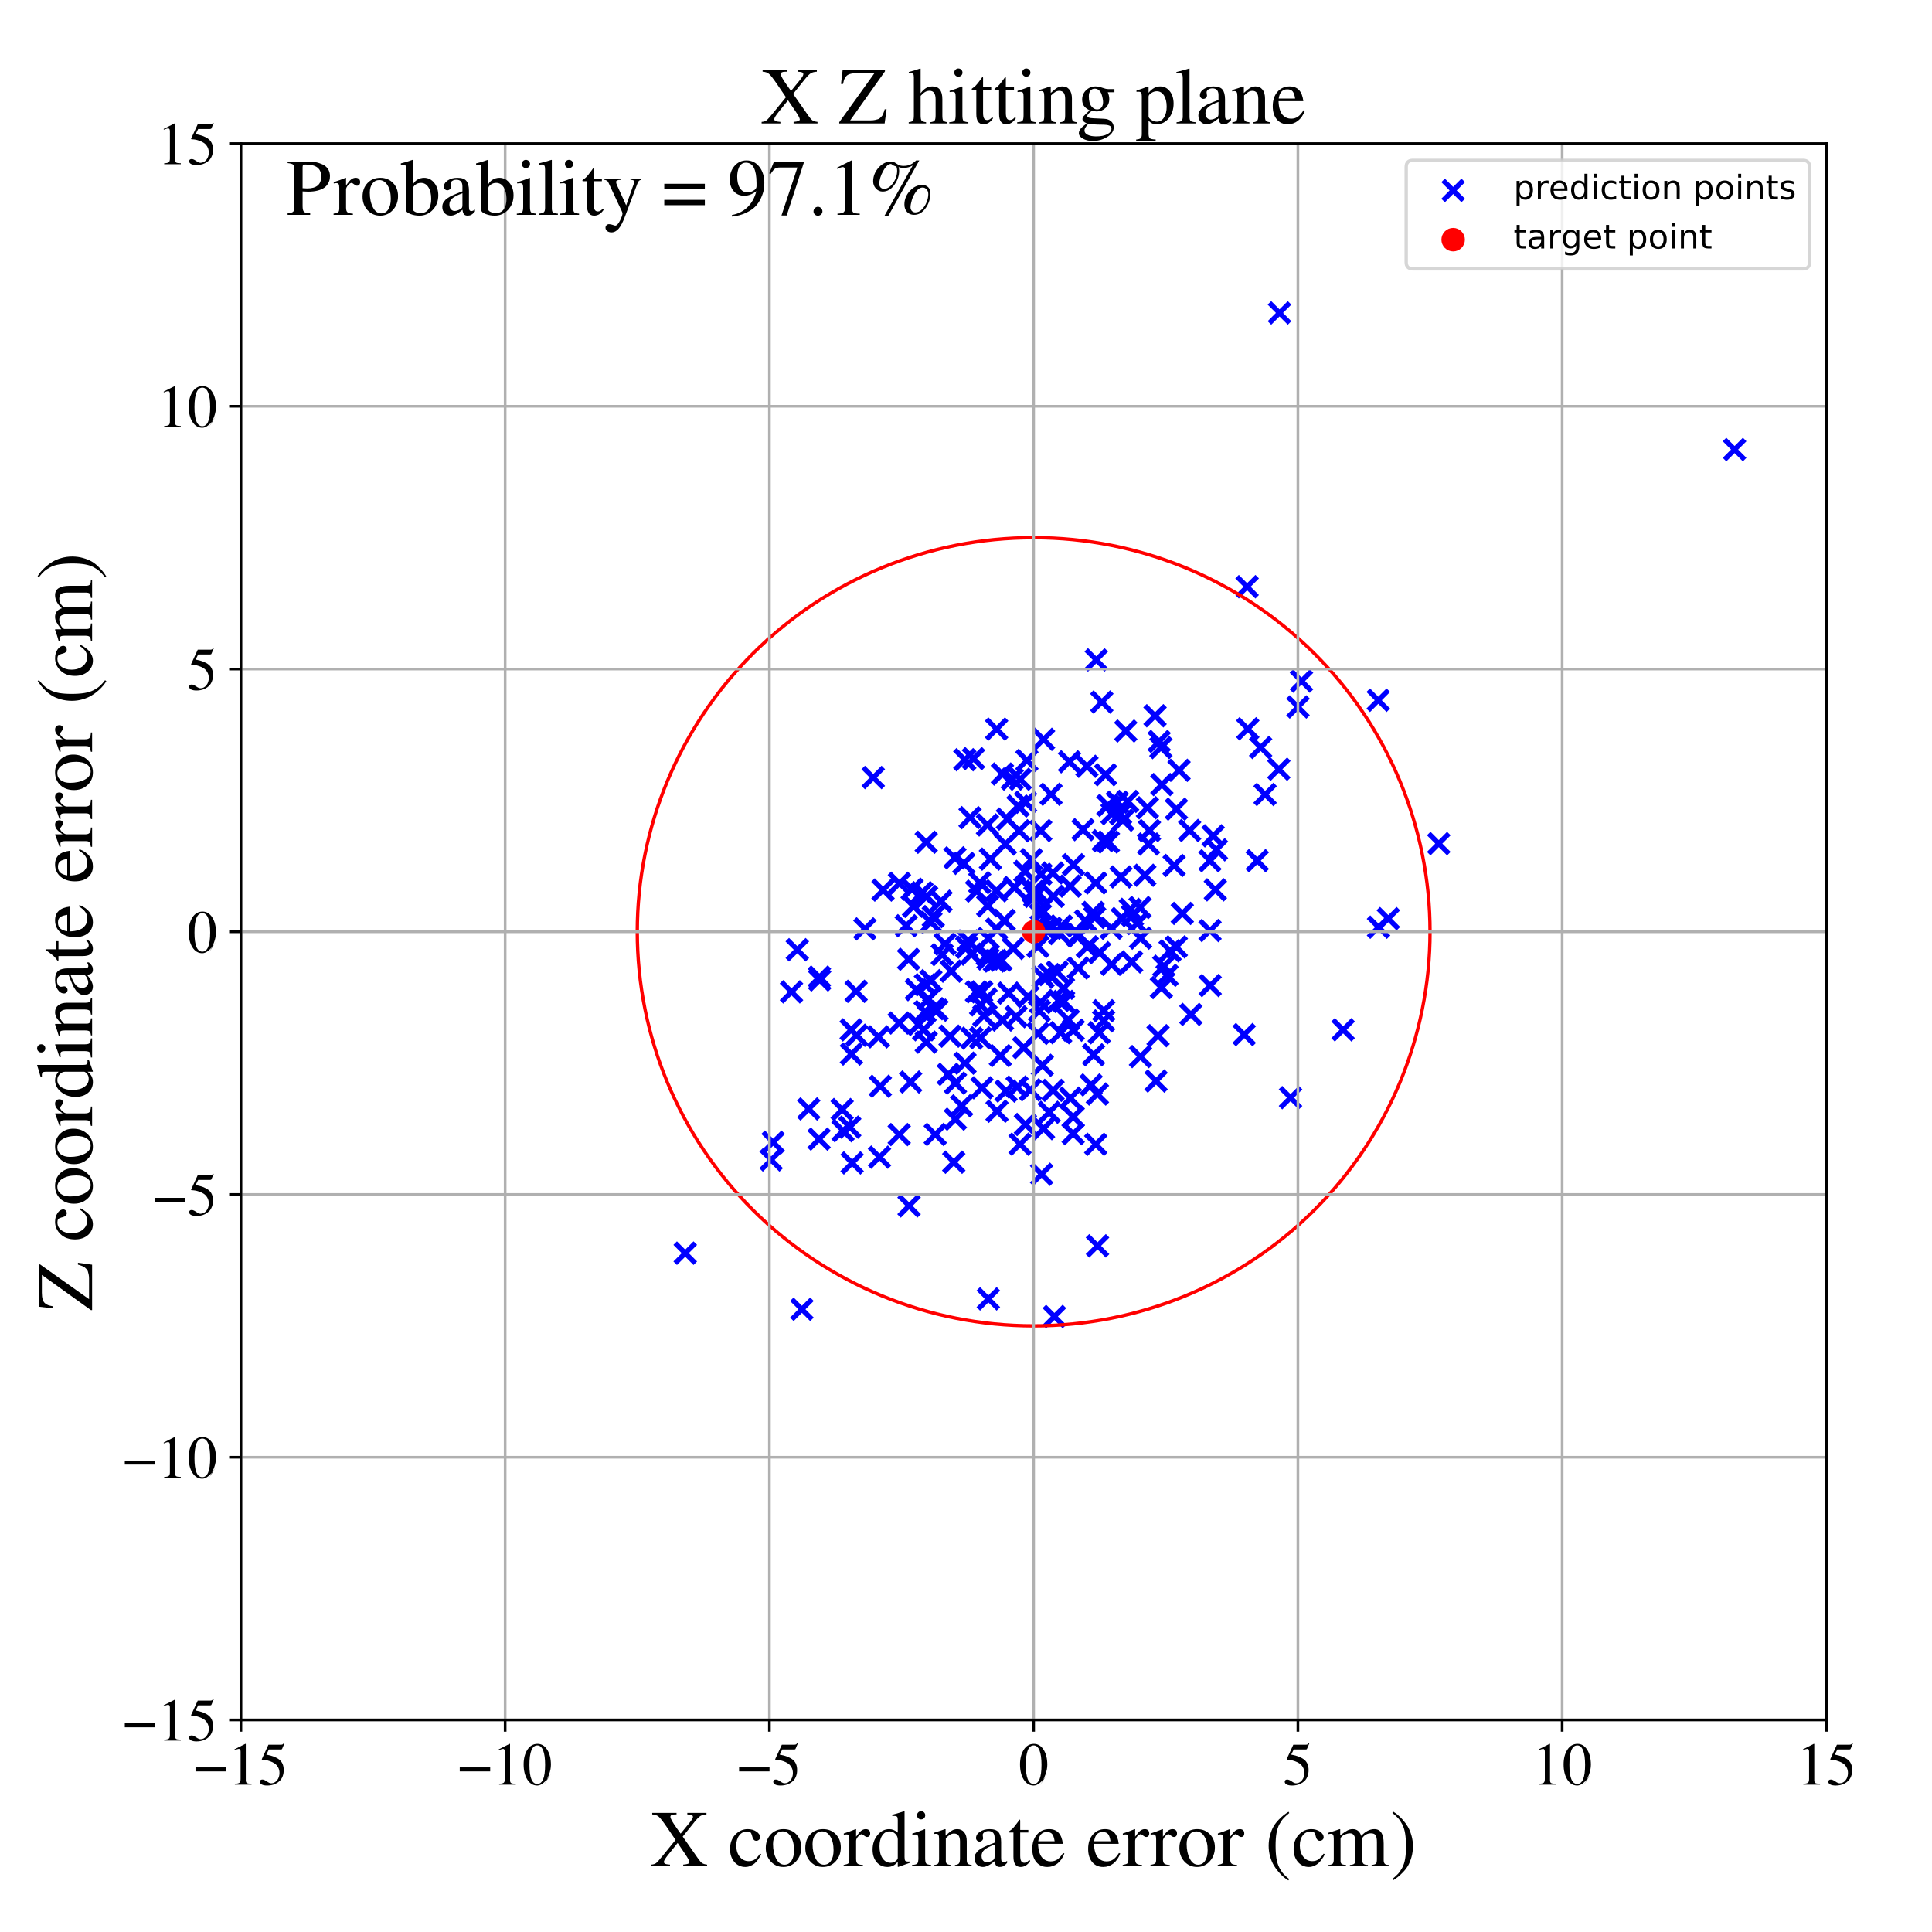 <?xml version="1.0" encoding="utf-8" standalone="no"?>
<!DOCTYPE svg PUBLIC "-//W3C//DTD SVG 1.1//EN"
  "http://www.w3.org/Graphics/SVG/1.1/DTD/svg11.dtd">
<!-- Created with matplotlib (https://matplotlib.org/) -->
<svg height="576pt" version="1.1" viewBox="0 0 576 576" width="576pt" xmlns="http://www.w3.org/2000/svg" xmlns:xlink="http://www.w3.org/1999/xlink">
 <defs>
  <style type="text/css">
*{stroke-linecap:butt;stroke-linejoin:round;}
  </style>
 </defs>
 <g id="figure_1">
  <g id="patch_1">
   <path d="M 0 576 
L 576 576 
L 576 0 
L 0 0 
z
" style="fill:#ffffff;"/>
  </g>
  <g id="axes_1">
   <g id="patch_2">
    <path d="M 71.822 512.784 
L 544.52 512.784 
L 544.52 42.802 
L 71.822 42.802 
z
" style="fill:#ffffff;"/>
   </g>
   <g id="PathCollection_1">
    <defs>
     <path d="M -3 3 
L 3 -3 
M -3 -3 
L 3 3 
" id="m4340750627" style="stroke:#0000ff;stroke-width:1.5;"/>
    </defs>
    <g clip-path="url(#p26f4a5c8a4)">
     <use style="fill:#0000ff;stroke:#0000ff;stroke-width:1.5;" x="281.767" xlink:href="#m4340750627" y="281.455"/>
     <use style="fill:#0000ff;stroke:#0000ff;stroke-width:1.5;" x="244.204" xlink:href="#m4340750627" y="339.608"/>
     <use style="fill:#0000ff;stroke:#0000ff;stroke-width:1.5;" x="342.086" xlink:href="#m4340750627" y="240.821"/>
     <use style="fill:#0000ff;stroke:#0000ff;stroke-width:1.5;" x="310.358" xlink:href="#m4340750627" y="260.637"/>
     <use style="fill:#0000ff;stroke:#0000ff;stroke-width:1.5;" x="325.876" xlink:href="#m4340750627" y="272.029"/>
     <use style="fill:#0000ff;stroke:#0000ff;stroke-width:1.5;" x="381.463" xlink:href="#m4340750627" y="93.291"/>
     <use style="fill:#0000ff;stroke:#0000ff;stroke-width:1.5;" x="297.253" xlink:href="#m4340750627" y="331.294"/>
     <use style="fill:#0000ff;stroke:#0000ff;stroke-width:1.5;" x="290.222" xlink:href="#m4340750627" y="226.174"/>
     <use style="fill:#0000ff;stroke:#0000ff;stroke-width:1.5;" x="288.207" xlink:href="#m4340750627" y="282.378"/>
     <use style="fill:#0000ff;stroke:#0000ff;stroke-width:1.5;" x="410.992" xlink:href="#m4340750627" y="276.431"/>
     <use style="fill:#0000ff;stroke:#0000ff;stroke-width:1.5;" x="310.54" xlink:href="#m4340750627" y="350.081"/>
     <use style="fill:#0000ff;stroke:#0000ff;stroke-width:1.5;" x="288.634" xlink:href="#m4340750627" y="280.52"/>
     <use style="fill:#0000ff;stroke:#0000ff;stroke-width:1.5;" x="327.812" xlink:href="#m4340750627" y="284.027"/>
     <use style="fill:#0000ff;stroke:#0000ff;stroke-width:1.5;" x="276.278" xlink:href="#m4340750627" y="267.268"/>
     <use style="fill:#0000ff;stroke:#0000ff;stroke-width:1.5;" x="284.352" xlink:href="#m4340750627" y="346.494"/>
     <use style="fill:#0000ff;stroke:#0000ff;stroke-width:1.5;" x="347.936" xlink:href="#m4340750627" y="290.77"/>
     <use style="fill:#0000ff;stroke:#0000ff;stroke-width:1.5;" x="263.268" xlink:href="#m4340750627" y="265.362"/>
     <use style="fill:#0000ff;stroke:#0000ff;stroke-width:1.5;" x="330.298" xlink:href="#m4340750627" y="240.124"/>
     <use style="fill:#0000ff;stroke:#0000ff;stroke-width:1.5;" x="311.122" xlink:href="#m4340750627" y="220.427"/>
     <use style="fill:#0000ff;stroke:#0000ff;stroke-width:1.5;" x="330.456" xlink:href="#m4340750627" y="251.041"/>
     <use style="fill:#0000ff;stroke:#0000ff;stroke-width:1.5;" x="278.378" xlink:href="#m4340750627" y="300.726"/>
     <use style="fill:#0000ff;stroke:#0000ff;stroke-width:1.5;" x="333.102" xlink:href="#m4340750627" y="239.158"/>
     <use style="fill:#0000ff;stroke:#0000ff;stroke-width:1.5;" x="310.171" xlink:href="#m4340750627" y="272.719"/>
     <use style="fill:#0000ff;stroke:#0000ff;stroke-width:1.5;" x="278.834" xlink:href="#m4340750627" y="338.211"/>
     <use style="fill:#0000ff;stroke:#0000ff;stroke-width:1.5;" x="319.946" xlink:href="#m4340750627" y="337.977"/>
     <use style="fill:#0000ff;stroke:#0000ff;stroke-width:1.5;" x="325.3" xlink:href="#m4340750627" y="323.452"/>
     <use style="fill:#0000ff;stroke:#0000ff;stroke-width:1.5;" x="351.513" xlink:href="#m4340750627" y="229.661"/>
     <use style="fill:#0000ff;stroke:#0000ff;stroke-width:1.5;" x="292.771" xlink:href="#m4340750627" y="324.319"/>
     <use style="fill:#0000ff;stroke:#0000ff;stroke-width:1.5;" x="271.029" xlink:href="#m4340750627" y="359.514"/>
     <use style="fill:#0000ff;stroke:#0000ff;stroke-width:1.5;" x="261.888" xlink:href="#m4340750627" y="309.128"/>
     <use style="fill:#0000ff;stroke:#0000ff;stroke-width:1.5;" x="270.166" xlink:href="#m4340750627" y="275.995"/>
     <use style="fill:#0000ff;stroke:#0000ff;stroke-width:1.5;" x="292.678" xlink:href="#m4340750627" y="295.706"/>
     <use style="fill:#0000ff;stroke:#0000ff;stroke-width:1.5;" x="275.899" xlink:href="#m4340750627" y="293.592"/>
     <use style="fill:#0000ff;stroke:#0000ff;stroke-width:1.5;" x="410.914" xlink:href="#m4340750627" y="208.77"/>
     <use style="fill:#0000ff;stroke:#0000ff;stroke-width:1.5;" x="294.658" xlink:href="#m4340750627" y="387.242"/>
     <use style="fill:#0000ff;stroke:#0000ff;stroke-width:1.5;" x="284.832" xlink:href="#m4340750627" y="333.661"/>
     <use style="fill:#0000ff;stroke:#0000ff;stroke-width:1.5;" x="299.944" xlink:href="#m4340750627" y="325.284"/>
     <use style="fill:#0000ff;stroke:#0000ff;stroke-width:1.5;" x="277.544" xlink:href="#m4340750627" y="292.362"/>
     <use style="fill:#0000ff;stroke:#0000ff;stroke-width:1.5;" x="331.52" xlink:href="#m4340750627" y="242.597"/>
     <use style="fill:#0000ff;stroke:#0000ff;stroke-width:1.5;" x="298.856" xlink:href="#m4340750627" y="230.763"/>
     <use style="fill:#0000ff;stroke:#0000ff;stroke-width:1.5;" x="291.124" xlink:href="#m4340750627" y="295.689"/>
     <use style="fill:#0000ff;stroke:#0000ff;stroke-width:1.5;" x="268.159" xlink:href="#m4340750627" y="263.347"/>
     <use style="fill:#0000ff;stroke:#0000ff;stroke-width:1.5;" x="280.903" xlink:href="#m4340750627" y="284.612"/>
     <use style="fill:#0000ff;stroke:#0000ff;stroke-width:1.5;" x="300.698" xlink:href="#m4340750627" y="296.065"/>
     <use style="fill:#0000ff;stroke:#0000ff;stroke-width:1.5;" x="241.124" xlink:href="#m4340750627" y="330.607"/>
     <use style="fill:#0000ff;stroke:#0000ff;stroke-width:1.5;" x="251.084" xlink:href="#m4340750627" y="330.796"/>
     <use style="fill:#0000ff;stroke:#0000ff;stroke-width:1.5;" x="287.65" xlink:href="#m4340750627" y="226.499"/>
     <use style="fill:#0000ff;stroke:#0000ff;stroke-width:1.5;" x="310.968" xlink:href="#m4340750627" y="291.333"/>
     <use style="fill:#0000ff;stroke:#0000ff;stroke-width:1.5;" x="308.927" xlink:href="#m4340750627" y="265.701"/>
     <use style="fill:#0000ff;stroke:#0000ff;stroke-width:1.5;" x="283.582" xlink:href="#m4340750627" y="289.539"/>
     <use style="fill:#0000ff;stroke:#0000ff;stroke-width:1.5;" x="362.335" xlink:href="#m4340750627" y="265.299"/>
     <use style="fill:#0000ff;stroke:#0000ff;stroke-width:1.5;" x="311.111" xlink:href="#m4340750627" y="336.492"/>
     <use style="fill:#0000ff;stroke:#0000ff;stroke-width:1.5;" x="305.54" xlink:href="#m4340750627" y="259.798"/>
     <use style="fill:#0000ff;stroke:#0000ff;stroke-width:1.5;" x="319.057" xlink:href="#m4340750627" y="264.192"/>
     <use style="fill:#0000ff;stroke:#0000ff;stroke-width:1.5;" x="384.754" xlink:href="#m4340750627" y="327.257"/>
     <use style="fill:#0000ff;stroke:#0000ff;stroke-width:1.5;" x="299.75" xlink:href="#m4340750627" y="251.65"/>
     <use style="fill:#0000ff;stroke:#0000ff;stroke-width:1.5;" x="293.978" xlink:href="#m4340750627" y="297.824"/>
     <use style="fill:#0000ff;stroke:#0000ff;stroke-width:1.5;" x="324.069" xlink:href="#m4340750627" y="228.462"/>
     <use style="fill:#0000ff;stroke:#0000ff;stroke-width:1.5;" x="297.127" xlink:href="#m4340750627" y="276.967"/>
     <use style="fill:#0000ff;stroke:#0000ff;stroke-width:1.5;" x="292.322" xlink:href="#m4340750627" y="309.404"/>
     <use style="fill:#0000ff;stroke:#0000ff;stroke-width:1.5;" x="321.241" xlink:href="#m4340750627" y="278.963"/>
     <use style="fill:#0000ff;stroke:#0000ff;stroke-width:1.5;" x="275.809" xlink:href="#m4340750627" y="301.603"/>
     <use style="fill:#0000ff;stroke:#0000ff;stroke-width:1.5;" x="253.761" xlink:href="#m4340750627" y="307.039"/>
     <use style="fill:#0000ff;stroke:#0000ff;stroke-width:1.5;" x="312.81" xlink:href="#m4340750627" y="290.566"/>
     <use style="fill:#0000ff;stroke:#0000ff;stroke-width:1.5;" x="310.197" xlink:href="#m4340750627" y="298.864"/>
     <use style="fill:#0000ff;stroke:#0000ff;stroke-width:1.5;" x="313.991" xlink:href="#m4340750627" y="267.227"/>
     <use style="fill:#0000ff;stroke:#0000ff;stroke-width:1.5;" x="315.202" xlink:href="#m4340750627" y="289.803"/>
     <use style="fill:#0000ff;stroke:#0000ff;stroke-width:1.5;" x="346.245" xlink:href="#m4340750627" y="294.449"/>
     <use style="fill:#0000ff;stroke:#0000ff;stroke-width:1.5;" x="344.66" xlink:href="#m4340750627" y="322.298"/>
     <use style="fill:#0000ff;stroke:#0000ff;stroke-width:1.5;" x="229.907" xlink:href="#m4340750627" y="345.813"/>
     <use style="fill:#0000ff;stroke:#0000ff;stroke-width:1.5;" x="334.746" xlink:href="#m4340750627" y="244.539"/>
     <use style="fill:#0000ff;stroke:#0000ff;stroke-width:1.5;" x="329.08" xlink:href="#m4340750627" y="301.323"/>
     <use style="fill:#0000ff;stroke:#0000ff;stroke-width:1.5;" x="235.979" xlink:href="#m4340750627" y="295.711"/>
     <use style="fill:#0000ff;stroke:#0000ff;stroke-width:1.5;" x="400.435" xlink:href="#m4340750627" y="307.027"/>
     <use style="fill:#0000ff;stroke:#0000ff;stroke-width:1.5;" x="386.987" xlink:href="#m4340750627" y="210.77"/>
     <use style="fill:#0000ff;stroke:#0000ff;stroke-width:1.5;" x="318.846" xlink:href="#m4340750627" y="227.115"/>
     <use style="fill:#0000ff;stroke:#0000ff;stroke-width:1.5;" x="313.947" xlink:href="#m4340750627" y="325.071"/>
     <use style="fill:#0000ff;stroke:#0000ff;stroke-width:1.5;" x="355.036" xlink:href="#m4340750627" y="302.425"/>
     <use style="fill:#0000ff;stroke:#0000ff;stroke-width:1.5;" x="340.016" xlink:href="#m4340750627" y="315.003"/>
     <use style="fill:#0000ff;stroke:#0000ff;stroke-width:1.5;" x="313.344" xlink:href="#m4340750627" y="276.756"/>
     <use style="fill:#0000ff;stroke:#0000ff;stroke-width:1.5;" x="293.317" xlink:href="#m4340750627" y="302.848"/>
     <use style="fill:#0000ff;stroke:#0000ff;stroke-width:1.5;" x="255.253" xlink:href="#m4340750627" y="295.553"/>
     <use style="fill:#0000ff;stroke:#0000ff;stroke-width:1.5;" x="322.884" xlink:href="#m4340750627" y="247.355"/>
     <use style="fill:#0000ff;stroke:#0000ff;stroke-width:1.5;" x="336.186" xlink:href="#m4340750627" y="238.927"/>
     <use style="fill:#0000ff;stroke:#0000ff;stroke-width:1.5;" x="326.672" xlink:href="#m4340750627" y="341.154"/>
     <use style="fill:#0000ff;stroke:#0000ff;stroke-width:1.5;" x="372.021" xlink:href="#m4340750627" y="217.286"/>
     <use style="fill:#0000ff;stroke:#0000ff;stroke-width:1.5;" x="297.127" xlink:href="#m4340750627" y="217.376"/>
     <use style="fill:#0000ff;stroke:#0000ff;stroke-width:1.5;" x="289.595" xlink:href="#m4340750627" y="284.475"/>
     <use style="fill:#0000ff;stroke:#0000ff;stroke-width:1.5;" x="334.082" xlink:href="#m4340750627" y="242.631"/>
     <use style="fill:#0000ff;stroke:#0000ff;stroke-width:1.5;" x="302.082" xlink:href="#m4340750627" y="282.774"/>
     <use style="fill:#0000ff;stroke:#0000ff;stroke-width:1.5;" x="334.569" xlink:href="#m4340750627" y="273.847"/>
     <use style="fill:#0000ff;stroke:#0000ff;stroke-width:1.5;" x="326.03" xlink:href="#m4340750627" y="314.459"/>
     <use style="fill:#0000ff;stroke:#0000ff;stroke-width:1.5;" x="348.844" xlink:href="#m4340750627" y="283.487"/>
     <use style="fill:#0000ff;stroke:#0000ff;stroke-width:1.5;" x="271.925" xlink:href="#m4340750627" y="265.094"/>
     <use style="fill:#0000ff;stroke:#0000ff;stroke-width:1.5;" x="287.353" xlink:href="#m4340750627" y="257.402"/>
     <use style="fill:#0000ff;stroke:#0000ff;stroke-width:1.5;" x="294.475" xlink:href="#m4340750627" y="270.06"/>
     <use style="fill:#0000ff;stroke:#0000ff;stroke-width:1.5;" x="328.493" xlink:href="#m4340750627" y="209.305"/>
     <use style="fill:#0000ff;stroke:#0000ff;stroke-width:1.5;" x="381.267" xlink:href="#m4340750627" y="229.327"/>
     <use style="fill:#0000ff;stroke:#0000ff;stroke-width:1.5;" x="230.506" xlink:href="#m4340750627" y="340.541"/>
     <use style="fill:#0000ff;stroke:#0000ff;stroke-width:1.5;" x="306.459" xlink:href="#m4340750627" y="297.141"/>
     <use style="fill:#0000ff;stroke:#0000ff;stroke-width:1.5;" x="319.974" xlink:href="#m4340750627" y="307.131"/>
     <use style="fill:#0000ff;stroke:#0000ff;stroke-width:1.5;" x="314.349" xlink:href="#m4340750627" y="392.494"/>
     <use style="fill:#0000ff;stroke:#0000ff;stroke-width:1.5;" x="346.105" xlink:href="#m4340750627" y="222.887"/>
     <use style="fill:#0000ff;stroke:#0000ff;stroke-width:1.5;" x="308.007" xlink:href="#m4340750627" y="265.833"/>
     <use style="fill:#0000ff;stroke:#0000ff;stroke-width:1.5;" x="350.039" xlink:href="#m4340750627" y="258.025"/>
     <use style="fill:#0000ff;stroke:#0000ff;stroke-width:1.5;" x="313.874" xlink:href="#m4340750627" y="260.265"/>
     <use style="fill:#0000ff;stroke:#0000ff;stroke-width:1.5;" x="361.692" xlink:href="#m4340750627" y="249.19"/>
     <use style="fill:#0000ff;stroke:#0000ff;stroke-width:1.5;" x="345.256" xlink:href="#m4340750627" y="308.775"/>
     <use style="fill:#0000ff;stroke:#0000ff;stroke-width:1.5;" x="331.299" xlink:href="#m4340750627" y="276.765"/>
     <use style="fill:#0000ff;stroke:#0000ff;stroke-width:1.5;" x="375.844" xlink:href="#m4340750627" y="222.846"/>
     <use style="fill:#0000ff;stroke:#0000ff;stroke-width:1.5;" x="271.499" xlink:href="#m4340750627" y="322.584"/>
     <use style="fill:#0000ff;stroke:#0000ff;stroke-width:1.5;" x="298.884" xlink:href="#m4340750627" y="304.12"/>
     <use style="fill:#0000ff;stroke:#0000ff;stroke-width:1.5;" x="309.46" xlink:href="#m4340750627" y="308.107"/>
     <use style="fill:#0000ff;stroke:#0000ff;stroke-width:1.5;" x="304.11" xlink:href="#m4340750627" y="341.123"/>
     <use style="fill:#0000ff;stroke:#0000ff;stroke-width:1.5;" x="289.211" xlink:href="#m4340750627" y="243.773"/>
     <use style="fill:#0000ff;stroke:#0000ff;stroke-width:1.5;" x="294.397" xlink:href="#m4340750627" y="245.958"/>
     <use style="fill:#0000ff;stroke:#0000ff;stroke-width:1.5;" x="310.282" xlink:href="#m4340750627" y="247.63"/>
     <use style="fill:#0000ff;stroke:#0000ff;stroke-width:1.5;" x="339.879" xlink:href="#m4340750627" y="270.566"/>
     <use style="fill:#0000ff;stroke:#0000ff;stroke-width:1.5;" x="344.363" xlink:href="#m4340750627" y="213.398"/>
     <use style="fill:#0000ff;stroke:#0000ff;stroke-width:1.5;" x="294.574" xlink:href="#m4340750627" y="285.898"/>
     <use style="fill:#0000ff;stroke:#0000ff;stroke-width:1.5;" x="326.832" xlink:href="#m4340750627" y="196.73"/>
     <use style="fill:#0000ff;stroke:#0000ff;stroke-width:1.5;" x="329.034" xlink:href="#m4340750627" y="304.359"/>
     <use style="fill:#0000ff;stroke:#0000ff;stroke-width:1.5;" x="253.346" xlink:href="#m4340750627" y="336.035"/>
     <use style="fill:#0000ff;stroke:#0000ff;stroke-width:1.5;" x="352.482" xlink:href="#m4340750627" y="272.32"/>
     <use style="fill:#0000ff;stroke:#0000ff;stroke-width:1.5;" x="305.193" xlink:href="#m4340750627" y="312.346"/>
     <use style="fill:#0000ff;stroke:#0000ff;stroke-width:1.5;" x="309.884" xlink:href="#m4340750627" y="301.391"/>
     <use style="fill:#0000ff;stroke:#0000ff;stroke-width:1.5;" x="294.675" xlink:href="#m4340750627" y="279.789"/>
     <use style="fill:#0000ff;stroke:#0000ff;stroke-width:1.5;" x="377.173" xlink:href="#m4340750627" y="236.867"/>
     <use style="fill:#0000ff;stroke:#0000ff;stroke-width:1.5;" x="315.653" xlink:href="#m4340750627" y="298.275"/>
     <use style="fill:#0000ff;stroke:#0000ff;stroke-width:1.5;" x="362.662" xlink:href="#m4340750627" y="253.365"/>
     <use style="fill:#0000ff;stroke:#0000ff;stroke-width:1.5;" x="268.061" xlink:href="#m4340750627" y="305.001"/>
     <use style="fill:#0000ff;stroke:#0000ff;stroke-width:1.5;" x="321.603" xlink:href="#m4340750627" y="279.022"/>
     <use style="fill:#0000ff;stroke:#0000ff;stroke-width:1.5;" x="289.743" xlink:href="#m4340750627" y="309.501"/>
     <use style="fill:#0000ff;stroke:#0000ff;stroke-width:1.5;" x="279.375" xlink:href="#m4340750627" y="301.172"/>
     <use style="fill:#0000ff;stroke:#0000ff;stroke-width:1.5;" x="260.356" xlink:href="#m4340750627" y="231.819"/>
     <use style="fill:#0000ff;stroke:#0000ff;stroke-width:1.5;" x="299.412" xlink:href="#m4340750627" y="274.379"/>
     <use style="fill:#0000ff;stroke:#0000ff;stroke-width:1.5;" x="317.056" xlink:href="#m4340750627" y="294.637"/>
     <use style="fill:#0000ff;stroke:#0000ff;stroke-width:1.5;" x="360.72" xlink:href="#m4340750627" y="256.617"/>
     <use style="fill:#0000ff;stroke:#0000ff;stroke-width:1.5;" x="341.322" xlink:href="#m4340750627" y="260.943"/>
     <use style="fill:#0000ff;stroke:#0000ff;stroke-width:1.5;" x="350.696" xlink:href="#m4340750627" y="282.306"/>
     <use style="fill:#0000ff;stroke:#0000ff;stroke-width:1.5;" x="287.712" xlink:href="#m4340750627" y="316.958"/>
     <use style="fill:#0000ff;stroke:#0000ff;stroke-width:1.5;" x="237.709" xlink:href="#m4340750627" y="283.153"/>
     <use style="fill:#0000ff;stroke:#0000ff;stroke-width:1.5;" x="303.829" xlink:href="#m4340750627" y="247.677"/>
     <use style="fill:#0000ff;stroke:#0000ff;stroke-width:1.5;" x="268.086" xlink:href="#m4340750627" y="338.255"/>
     <use style="fill:#0000ff;stroke:#0000ff;stroke-width:1.5;" x="517.147" xlink:href="#m4340750627" y="134.027"/>
     <use style="fill:#0000ff;stroke:#0000ff;stroke-width:1.5;" x="300.343" xlink:href="#m4340750627" y="244.2"/>
     <use style="fill:#0000ff;stroke:#0000ff;stroke-width:1.5;" x="277.555" xlink:href="#m4340750627" y="274.972"/>
     <use style="fill:#0000ff;stroke:#0000ff;stroke-width:1.5;" x="374.824" xlink:href="#m4340750627" y="256.597"/>
     <use style="fill:#0000ff;stroke:#0000ff;stroke-width:1.5;" x="327.171" xlink:href="#m4340750627" y="326.159"/>
     <use style="fill:#0000ff;stroke:#0000ff;stroke-width:1.5;" x="296.452" xlink:href="#m4340750627" y="286.51"/>
     <use style="fill:#0000ff;stroke:#0000ff;stroke-width:1.5;" x="350.729" xlink:href="#m4340750627" y="241.233"/>
     <use style="fill:#0000ff;stroke:#0000ff;stroke-width:1.5;" x="273.884" xlink:href="#m4340750627" y="305.425"/>
     <use style="fill:#0000ff;stroke:#0000ff;stroke-width:1.5;" x="310.398" xlink:href="#m4340750627" y="271.096"/>
     <use style="fill:#0000ff;stroke:#0000ff;stroke-width:1.5;" x="278.249" xlink:href="#m4340750627" y="273.27"/>
     <use style="fill:#0000ff;stroke:#0000ff;stroke-width:1.5;" x="313.35" xlink:href="#m4340750627" y="236.804"/>
     <use style="fill:#0000ff;stroke:#0000ff;stroke-width:1.5;" x="291.161" xlink:href="#m4340750627" y="265.673"/>
     <use style="fill:#0000ff;stroke:#0000ff;stroke-width:1.5;" x="275.377" xlink:href="#m4340750627" y="307.009"/>
     <use style="fill:#0000ff;stroke:#0000ff;stroke-width:1.5;" x="303.218" xlink:href="#m4340750627" y="324.085"/>
     <use style="fill:#0000ff;stroke:#0000ff;stroke-width:1.5;" x="388.025" xlink:href="#m4340750627" y="203.048"/>
     <use style="fill:#0000ff;stroke:#0000ff;stroke-width:1.5;" x="354.681" xlink:href="#m4340750627" y="247.597"/>
     <use style="fill:#0000ff;stroke:#0000ff;stroke-width:1.5;" x="292.091" xlink:href="#m4340750627" y="263.16"/>
     <use style="fill:#0000ff;stroke:#0000ff;stroke-width:1.5;" x="304.188" xlink:href="#m4340750627" y="232.321"/>
     <use style="fill:#0000ff;stroke:#0000ff;stroke-width:1.5;" x="317.097" xlink:href="#m4340750627" y="298.552"/>
     <use style="fill:#0000ff;stroke:#0000ff;stroke-width:1.5;" x="371.81" xlink:href="#m4340750627" y="174.918"/>
     <use style="fill:#0000ff;stroke:#0000ff;stroke-width:1.5;" x="302.958" xlink:href="#m4340750627" y="303.119"/>
     <use style="fill:#0000ff;stroke:#0000ff;stroke-width:1.5;" x="302.427" xlink:href="#m4340750627" y="264.575"/>
     <use style="fill:#0000ff;stroke:#0000ff;stroke-width:1.5;" x="316.223" xlink:href="#m4340750627" y="307.879"/>
     <use style="fill:#0000ff;stroke:#0000ff;stroke-width:1.5;" x="254.053" xlink:href="#m4340750627" y="346.709"/>
     <use style="fill:#0000ff;stroke:#0000ff;stroke-width:1.5;" x="276.143" xlink:href="#m4340750627" y="251.108"/>
     <use style="fill:#0000ff;stroke:#0000ff;stroke-width:1.5;" x="337.387" xlink:href="#m4340750627" y="286.788"/>
     <use style="fill:#0000ff;stroke:#0000ff;stroke-width:1.5;" x="320.026" xlink:href="#m4340750627" y="257.803"/>
     <use style="fill:#0000ff;stroke:#0000ff;stroke-width:1.5;" x="270.879" xlink:href="#m4340750627" y="285.989"/>
     <use style="fill:#0000ff;stroke:#0000ff;stroke-width:1.5;" x="294.368" xlink:href="#m4340750627" y="284.782"/>
     <use style="fill:#0000ff;stroke:#0000ff;stroke-width:1.5;" x="360.754" xlink:href="#m4340750627" y="277.431"/>
     <use style="fill:#0000ff;stroke:#0000ff;stroke-width:1.5;" x="244.371" xlink:href="#m4340750627" y="292.17"/>
     <use style="fill:#0000ff;stroke:#0000ff;stroke-width:1.5;" x="327.706" xlink:href="#m4340750627" y="307.897"/>
     <use style="fill:#0000ff;stroke:#0000ff;stroke-width:1.5;" x="253.835" xlink:href="#m4340750627" y="314.248"/>
     <use style="fill:#0000ff;stroke:#0000ff;stroke-width:1.5;" x="346.968" xlink:href="#m4340750627" y="288.055"/>
     <use style="fill:#0000ff;stroke:#0000ff;stroke-width:1.5;" x="204.296" xlink:href="#m4340750627" y="373.617"/>
     <use style="fill:#0000ff;stroke:#0000ff;stroke-width:1.5;" x="311.744" xlink:href="#m4340750627" y="277.034"/>
     <use style="fill:#0000ff;stroke:#0000ff;stroke-width:1.5;" x="339.036" xlink:href="#m4340750627" y="275.33"/>
     <use style="fill:#0000ff;stroke:#0000ff;stroke-width:1.5;" x="321.467" xlink:href="#m4340750627" y="288.598"/>
     <use style="fill:#0000ff;stroke:#0000ff;stroke-width:1.5;" x="321.548" xlink:href="#m4340750627" y="278.556"/>
     <use style="fill:#0000ff;stroke:#0000ff;stroke-width:1.5;" x="428.954" xlink:href="#m4340750627" y="251.512"/>
     <use style="fill:#0000ff;stroke:#0000ff;stroke-width:1.5;" x="307.187" xlink:href="#m4340750627" y="324.913"/>
     <use style="fill:#0000ff;stroke:#0000ff;stroke-width:1.5;" x="345.585" xlink:href="#m4340750627" y="221.055"/>
     <use style="fill:#0000ff;stroke:#0000ff;stroke-width:1.5;" x="297.046" xlink:href="#m4340750627" y="265.595"/>
     <use style="fill:#0000ff;stroke:#0000ff;stroke-width:1.5;" x="239.078" xlink:href="#m4340750627" y="390.347"/>
     <use style="fill:#0000ff;stroke:#0000ff;stroke-width:1.5;" x="276.143" xlink:href="#m4340750627" y="310.695"/>
     <use style="fill:#0000ff;stroke:#0000ff;stroke-width:1.5;" x="318.494" xlink:href="#m4340750627" y="304.078"/>
     <use style="fill:#0000ff;stroke:#0000ff;stroke-width:1.5;" x="280.565" xlink:href="#m4340750627" y="268.682"/>
     <use style="fill:#0000ff;stroke:#0000ff;stroke-width:1.5;" x="360.801" xlink:href="#m4340750627" y="293.829"/>
     <use style="fill:#0000ff;stroke:#0000ff;stroke-width:1.5;" x="335.632" xlink:href="#m4340750627" y="217.938"/>
     <use style="fill:#0000ff;stroke:#0000ff;stroke-width:1.5;" x="308.507" xlink:href="#m4340750627" y="267.266"/>
     <use style="fill:#0000ff;stroke:#0000ff;stroke-width:1.5;" x="413.902" xlink:href="#m4340750627" y="273.888"/>
     <use style="fill:#0000ff;stroke:#0000ff;stroke-width:1.5;" x="323.62" xlink:href="#m4340750627" y="274.535"/>
     <use style="fill:#0000ff;stroke:#0000ff;stroke-width:1.5;" x="336.967" xlink:href="#m4340750627" y="271.112"/>
     <use style="fill:#0000ff;stroke:#0000ff;stroke-width:1.5;" x="305.706" xlink:href="#m4340750627" y="335.237"/>
     <use style="fill:#0000ff;stroke:#0000ff;stroke-width:1.5;" x="346.394" xlink:href="#m4340750627" y="233.911"/>
     <use style="fill:#0000ff;stroke:#0000ff;stroke-width:1.5;" x="295.277" xlink:href="#m4340750627" y="256.137"/>
     <use style="fill:#0000ff;stroke:#0000ff;stroke-width:1.5;" x="284.854" xlink:href="#m4340750627" y="322.92"/>
     <use style="fill:#0000ff;stroke:#0000ff;stroke-width:1.5;" x="303.491" xlink:href="#m4340750627" y="240.301"/>
     <use style="fill:#0000ff;stroke:#0000ff;stroke-width:1.5;" x="284.706" xlink:href="#m4340750627" y="255.754"/>
     <use style="fill:#0000ff;stroke:#0000ff;stroke-width:1.5;" x="305.753" xlink:href="#m4340750627" y="239.173"/>
     <use style="fill:#0000ff;stroke:#0000ff;stroke-width:1.5;" x="328.897" xlink:href="#m4340750627" y="250.646"/>
     <use style="fill:#0000ff;stroke:#0000ff;stroke-width:1.5;" x="273.186" xlink:href="#m4340750627" y="295.051"/>
     <use style="fill:#0000ff;stroke:#0000ff;stroke-width:1.5;" x="298.245" xlink:href="#m4340750627" y="314.725"/>
     <use style="fill:#0000ff;stroke:#0000ff;stroke-width:1.5;" x="342.432" xlink:href="#m4340750627" y="251.64"/>
     <use style="fill:#0000ff;stroke:#0000ff;stroke-width:1.5;" x="315.925" xlink:href="#m4340750627" y="278.346"/>
     <use style="fill:#0000ff;stroke:#0000ff;stroke-width:1.5;" x="337.612" xlink:href="#m4340750627" y="272.97"/>
     <use style="fill:#0000ff;stroke:#0000ff;stroke-width:1.5;" x="276.756" xlink:href="#m4340750627" y="297.901"/>
     <use style="fill:#0000ff;stroke:#0000ff;stroke-width:1.5;" x="319.118" xlink:href="#m4340750627" y="327.385"/>
     <use style="fill:#0000ff;stroke:#0000ff;stroke-width:1.5;" x="324.17" xlink:href="#m4340750627" y="282.282"/>
     <use style="fill:#0000ff;stroke:#0000ff;stroke-width:1.5;" x="312.803" xlink:href="#m4340750627" y="331.612"/>
     <use style="fill:#0000ff;stroke:#0000ff;stroke-width:1.5;" x="298.416" xlink:href="#m4340750627" y="286.24"/>
     <use style="fill:#0000ff;stroke:#0000ff;stroke-width:1.5;" x="326.38" xlink:href="#m4340750627" y="273.535"/>
     <use style="fill:#0000ff;stroke:#0000ff;stroke-width:1.5;" x="255.391" xlink:href="#m4340750627" y="308.641"/>
     <use style="fill:#0000ff;stroke:#0000ff;stroke-width:1.5;" x="262.217" xlink:href="#m4340750627" y="344.986"/>
     <use style="fill:#0000ff;stroke:#0000ff;stroke-width:1.5;" x="292.36" xlink:href="#m4340750627" y="299.581"/>
     <use style="fill:#0000ff;stroke:#0000ff;stroke-width:1.5;" x="342.689" xlink:href="#m4340750627" y="247.624"/>
     <use style="fill:#0000ff;stroke:#0000ff;stroke-width:1.5;" x="329.611" xlink:href="#m4340750627" y="230.983"/>
     <use style="fill:#0000ff;stroke:#0000ff;stroke-width:1.5;" x="274.868" xlink:href="#m4340750627" y="266.149"/>
     <use style="fill:#0000ff;stroke:#0000ff;stroke-width:1.5;" x="334.199" xlink:href="#m4340750627" y="261.458"/>
     <use style="fill:#0000ff;stroke:#0000ff;stroke-width:1.5;" x="272.352" xlink:href="#m4340750627" y="270.225"/>
     <use style="fill:#0000ff;stroke:#0000ff;stroke-width:1.5;" x="340.041" xlink:href="#m4340750627" y="279.688"/>
     <use style="fill:#0000ff;stroke:#0000ff;stroke-width:1.5;" x="307.509" xlink:href="#m4340750627" y="256.3"/>
     <use style="fill:#0000ff;stroke:#0000ff;stroke-width:1.5;" x="282.719" xlink:href="#m4340750627" y="320.289"/>
     <use style="fill:#0000ff;stroke:#0000ff;stroke-width:1.5;" x="309.44" xlink:href="#m4340750627" y="282.195"/>
     <use style="fill:#0000ff;stroke:#0000ff;stroke-width:1.5;" x="262.462" xlink:href="#m4340750627" y="323.842"/>
     <use style="fill:#0000ff;stroke:#0000ff;stroke-width:1.5;" x="301.781" xlink:href="#m4340750627" y="232.27"/>
     <use style="fill:#0000ff;stroke:#0000ff;stroke-width:1.5;" x="326.658" xlink:href="#m4340750627" y="263.246"/>
     <use style="fill:#0000ff;stroke:#0000ff;stroke-width:1.5;" x="370.946" xlink:href="#m4340750627" y="308.448"/>
     <use style="fill:#0000ff;stroke:#0000ff;stroke-width:1.5;" x="251.344" xlink:href="#m4340750627" y="337.106"/>
     <use style="fill:#0000ff;stroke:#0000ff;stroke-width:1.5;" x="257.855" xlink:href="#m4340750627" y="276.935"/>
     <use style="fill:#0000ff;stroke:#0000ff;stroke-width:1.5;" x="327.211" xlink:href="#m4340750627" y="371.432"/>
     <use style="fill:#0000ff;stroke:#0000ff;stroke-width:1.5;" x="296.985" xlink:href="#m4340750627" y="286.343"/>
     <use style="fill:#0000ff;stroke:#0000ff;stroke-width:1.5;" x="331.391" xlink:href="#m4340750627" y="287.493"/>
     <use style="fill:#0000ff;stroke:#0000ff;stroke-width:1.5;" x="283.246" xlink:href="#m4340750627" y="308.918"/>
     <use style="fill:#0000ff;stroke:#0000ff;stroke-width:1.5;" x="316.44" xlink:href="#m4340750627" y="276.064"/>
     <use style="fill:#0000ff;stroke:#0000ff;stroke-width:1.5;" x="286.699" xlink:href="#m4340750627" y="329.695"/>
     <use style="fill:#0000ff;stroke:#0000ff;stroke-width:1.5;" x="310.759" xlink:href="#m4340750627" y="317.599"/>
     <use style="fill:#0000ff;stroke:#0000ff;stroke-width:1.5;" x="306.158" xlink:href="#m4340750627" y="226.709"/>
     <use style="fill:#0000ff;stroke:#0000ff;stroke-width:1.5;" x="244.297" xlink:href="#m4340750627" y="291.3"/>
     <use style="fill:#0000ff;stroke:#0000ff;stroke-width:1.5;" x="319.962" xlink:href="#m4340750627" y="332.999"/>
    </g>
   </g>
   <g id="PathCollection_2">
    <defs>
     <path d="M 0 3 
C 0.796 3 1.559 2.684 2.121 2.121 
C 2.684 1.559 3 0.796 3 0 
C 3 -0.796 2.684 -1.559 2.121 -2.121 
C 1.559 -2.684 0.796 -3 0 -3 
C -0.796 -3 -1.559 -2.684 -2.121 -2.121 
C -2.684 -1.559 -3 -0.796 -3 0 
C -3 0.796 -2.684 1.559 -2.121 2.121 
C -1.559 2.684 -0.796 3 0 3 
z
" id="mb17ff9b6a1" style="stroke:#ff0000;"/>
    </defs>
    <g clip-path="url(#p26f4a5c8a4)">
     <use style="fill:#ff0000;stroke:#ff0000;" x="308.171" xlink:href="#mb17ff9b6a1" y="277.793"/>
    </g>
   </g>
   <g id="patch_3">
    <path clip-path="url(#p26f4a5c8a4)" d="M 308.171 395.288 
C 339.511 395.288 369.572 382.908 391.733 360.875 
C 413.894 338.841 426.346 308.953 426.346 277.793 
C 426.346 246.633 413.894 216.745 391.733 194.711 
C 369.572 172.677 339.511 160.297 308.171 160.297 
C 276.831 160.297 246.77 172.677 224.609 194.711 
C 202.448 216.745 189.997 246.633 189.997 277.793 
C 189.997 308.953 202.448 338.841 224.609 360.875 
C 246.77 382.908 276.831 395.288 308.171 395.288 
z
" style="fill:none;stroke:#ff0000;stroke-linejoin:miter;"/>
   </g>
   <g id="matplotlib.axis_1">
    <g id="xtick_1">
     <g id="line2d_1">
      <path clip-path="url(#p26f4a5c8a4)" d="M 71.822 512.784 
L 71.822 42.802 
" style="fill:none;stroke:#b0b0b0;stroke-linecap:square;stroke-width:0.8;"/>
     </g>
     <g id="line2d_2">
      <defs>
       <path d="M 0 0 
L 0 3.5 
" id="mc0bd1f37ba" style="stroke:#000000;stroke-width:0.8;"/>
      </defs>
      <g>
       <use style="stroke:#000000;stroke-width:0.8;" x="71.822" xlink:href="#mc0bd1f37ba" y="512.784"/>
      </g>
     </g>
     <g id="text_1">
      <!-- −15 -->
      <defs>
       <path d="M 3 22 
L 3 28.594 
L 53.406 28.594 
L 53.406 22 
z
" id="FreeSerif-8722"/>
       <path d="M 18.297 59.297 
Q 16.5 59.297 11.094 57.094 
L 11.094 58.5 
L 29.094 67.594 
L 29.906 67.406 
L 29.906 7.406 
Q 29.906 3.797 31.703 2.688 
Q 33.5 1.594 39.406 1.5 
L 39.406 0 
L 11.797 0 
L 11.797 1.5 
Q 17.406 1.703 19.344 3.141 
Q 21.297 4.594 21.297 9.297 
L 21.297 54.594 
Q 21.297 59.297 18.297 59.297 
z
" id="FreeSerif-49"/>
       <path d="M 35.703 19.406 
Q 35.703 24.703 33.344 28.797 
Q 31 32.906 27.641 35.156 
Q 24.297 37.406 20.141 38.844 
Q 16 40.297 12.953 40.75 
Q 9.906 41.203 7.594 41.203 
Q 6.406 41.203 6.406 42 
Q 6.406 42.297 6.5 42.5 
L 17.406 66.203 
L 38.297 66.203 
Q 39.906 66.203 40.844 66.703 
Q 41.797 67.203 42.906 68.797 
L 43.797 68.094 
L 40 59.203 
Q 39.594 58.297 37.703 58.297 
L 18.094 58.297 
L 13.906 49.797 
Q 28.5 47.203 35.594 41.344 
Q 42.703 35.5 42.703 24.203 
Q 42.703 18.297 40.844 13.688 
Q 39 9.094 36.141 6.297 
Q 33.297 3.5 29.547 1.703 
Q 25.797 -0.094 22.344 -0.75 
Q 18.906 -1.406 15.406 -1.406 
Q 9.797 -1.406 6.5 0.25 
Q 3.203 1.906 3.203 4.797 
Q 3.203 8.5 7.5 8.5 
Q 10.297 8.5 14.75 5.391 
Q 19.203 2.297 21.797 2.297 
Q 27.703 2.297 31.703 7.25 
Q 35.703 12.203 35.703 19.406 
z
" id="FreeSerif-53"/>
      </defs>
      <g transform="translate(57.746 532.077)scale(0.18 -0.18)">
       <use xlink:href="#FreeSerif-8722"/>
       <use x="56.4" xlink:href="#FreeSerif-49"/>
       <use x="106.4" xlink:href="#FreeSerif-53"/>
      </g>
     </g>
    </g>
    <g id="xtick_2">
     <g id="line2d_3">
      <path clip-path="url(#p26f4a5c8a4)" d="M 150.605 512.784 
L 150.605 42.802 
" style="fill:none;stroke:#b0b0b0;stroke-linecap:square;stroke-width:0.8;"/>
     </g>
     <g id="line2d_4">
      <g>
       <use style="stroke:#000000;stroke-width:0.8;" x="150.605" xlink:href="#mc0bd1f37ba" y="512.784"/>
      </g>
     </g>
     <g id="text_2">
      <!-- −10 -->
      <defs>
       <path d="M 47.594 17.797 
Q 35.203 -1.406 25 -1.406 
Q 14.797 -1.406 8.594 8.391 
Q 2.406 18.203 2.406 33.594 
Q 2.406 48.094 8.594 57.844 
Q 14.797 67.594 25.406 67.594 
Q 35.203 67.594 41.391 58 
Q 47.594 48.406 47.594 33 
Q 47.594 17.797 35.203 -1.406 
z
M 25.094 65 
Q 12 65 12 32.703 
Q 12 1.203 25 1.203 
Q 38 1.203 38 32.797 
Q 38 48.5 34.703 56.75 
Q 31.406 65 25.094 65 
z
" id="FreeSerif-48"/>
      </defs>
      <g transform="translate(136.529 532.077)scale(0.18 -0.18)">
       <use xlink:href="#FreeSerif-8722"/>
       <use x="56.4" xlink:href="#FreeSerif-49"/>
       <use x="106.4" xlink:href="#FreeSerif-48"/>
      </g>
     </g>
    </g>
    <g id="xtick_3">
     <g id="line2d_5">
      <path clip-path="url(#p26f4a5c8a4)" d="M 229.388 512.784 
L 229.388 42.802 
" style="fill:none;stroke:#b0b0b0;stroke-linecap:square;stroke-width:0.8;"/>
     </g>
     <g id="line2d_6">
      <g>
       <use style="stroke:#000000;stroke-width:0.8;" x="229.388" xlink:href="#mc0bd1f37ba" y="512.784"/>
      </g>
     </g>
     <g id="text_3">
      <!-- −5 -->
      <g transform="translate(219.812 532.077)scale(0.18 -0.18)">
       <use xlink:href="#FreeSerif-8722"/>
       <use x="56.4" xlink:href="#FreeSerif-53"/>
      </g>
     </g>
    </g>
    <g id="xtick_4">
     <g id="line2d_7">
      <path clip-path="url(#p26f4a5c8a4)" d="M 308.171 512.784 
L 308.171 42.802 
" style="fill:none;stroke:#b0b0b0;stroke-linecap:square;stroke-width:0.8;"/>
     </g>
     <g id="line2d_8">
      <g>
       <use style="stroke:#000000;stroke-width:0.8;" x="308.171" xlink:href="#mc0bd1f37ba" y="512.784"/>
      </g>
     </g>
     <g id="text_4">
      <!-- 0 -->
      <g transform="translate(303.671 532.077)scale(0.18 -0.18)">
       <use xlink:href="#FreeSerif-48"/>
      </g>
     </g>
    </g>
    <g id="xtick_5">
     <g id="line2d_9">
      <path clip-path="url(#p26f4a5c8a4)" d="M 386.954 512.784 
L 386.954 42.802 
" style="fill:none;stroke:#b0b0b0;stroke-linecap:square;stroke-width:0.8;"/>
     </g>
     <g id="line2d_10">
      <g>
       <use style="stroke:#000000;stroke-width:0.8;" x="386.954" xlink:href="#mc0bd1f37ba" y="512.784"/>
      </g>
     </g>
     <g id="text_5">
      <!-- 5 -->
      <g transform="translate(382.454 532.077)scale(0.18 -0.18)">
       <use xlink:href="#FreeSerif-53"/>
      </g>
     </g>
    </g>
    <g id="xtick_6">
     <g id="line2d_11">
      <path clip-path="url(#p26f4a5c8a4)" d="M 465.737 512.784 
L 465.737 42.802 
" style="fill:none;stroke:#b0b0b0;stroke-linecap:square;stroke-width:0.8;"/>
     </g>
     <g id="line2d_12">
      <g>
       <use style="stroke:#000000;stroke-width:0.8;" x="465.737" xlink:href="#mc0bd1f37ba" y="512.784"/>
      </g>
     </g>
     <g id="text_6">
      <!-- 10 -->
      <g transform="translate(456.737 532.077)scale(0.18 -0.18)">
       <use xlink:href="#FreeSerif-49"/>
       <use x="50" xlink:href="#FreeSerif-48"/>
      </g>
     </g>
    </g>
    <g id="xtick_7">
     <g id="line2d_13">
      <path clip-path="url(#p26f4a5c8a4)" d="M 544.52 512.784 
L 544.52 42.802 
" style="fill:none;stroke:#b0b0b0;stroke-linecap:square;stroke-width:0.8;"/>
     </g>
     <g id="line2d_14">
      <g>
       <use style="stroke:#000000;stroke-width:0.8;" x="544.52" xlink:href="#mc0bd1f37ba" y="512.784"/>
      </g>
     </g>
     <g id="text_7">
      <!-- 15 -->
      <g transform="translate(535.52 532.077)scale(0.18 -0.18)">
       <use xlink:href="#FreeSerif-49"/>
       <use x="50" xlink:href="#FreeSerif-53"/>
      </g>
     </g>
    </g>
    <g id="text_8">
     <!-- X coordinate error (cm) -->
     <defs>
      <path d="M 69.594 66.203 
L 69.594 64.297 
Q 64.703 64 62.047 62.344 
Q 59.406 60.703 54.703 54.906 
L 40.094 36.703 
L 59.297 9.297 
Q 62.297 5 64.297 3.703 
Q 66.297 2.406 70.406 1.906 
L 70.406 0 
L 40.703 0 
L 40.703 1.906 
Q 44.797 2.297 46.594 2.938 
Q 48.406 3.594 48.406 5 
Q 48.406 7.203 43.297 14.797 
L 33.797 28.797 
L 21.906 14 
Q 16.703 7.5 16.703 5.406 
Q 16.703 3.703 18.297 2.953 
Q 19.906 2.203 24.297 1.906 
L 24.297 0 
L 1 0 
L 1 1.906 
Q 4.906 2.203 7 3.797 
Q 9.094 5.406 15.5 13.297 
L 31.203 32.594 
L 20.297 48.594 
Q 13.297 58.906 10.25 61.5 
Q 7.203 64.094 2.203 64.297 
L 2.203 66.203 
L 32.406 66.203 
L 32.406 64.297 
L 29.594 64.203 
Q 24.797 64.094 24.797 61.297 
Q 24.797 58.094 33.297 46.297 
L 37.5 40.406 
L 48.797 54.203 
Q 52.797 59.203 52.797 61.094 
Q 52.797 62.797 51.344 63.438 
Q 49.906 64.094 45.797 64.297 
L 45.797 66.203 
z
" id="FreeSerif-88"/>
      <path id="FreeSerif-32"/>
      <path d="M 2.5 21.297 
Q 2.5 32.406 9.047 39.203 
Q 15.594 46 24.406 46 
Q 30.703 46 35.25 42.953 
Q 39.797 39.906 39.797 35.703 
Q 39.797 34 38.391 32.75 
Q 37 31.5 35 31.5 
Q 31.594 31.5 30.297 36.094 
L 29.703 38.297 
Q 28.906 41.094 27.703 42.094 
Q 26.5 43.094 23.797 43.094 
Q 17.703 43.094 13.953 38.25 
Q 10.203 33.406 10.203 25.703 
Q 10.203 17.094 14.547 11.641 
Q 18.906 6.203 25.703 6.203 
Q 30 6.203 33.094 8.25 
Q 36.203 10.297 39.797 15.594 
L 41.203 14.703 
Q 40.203 12.703 39.453 11.391 
Q 38.703 10.094 36.75 7.5 
Q 34.797 4.906 32.891 3.297 
Q 31 1.703 27.891 0.344 
Q 24.797 -1 21.5 -1 
Q 13.203 -1 7.844 5.25 
Q 2.5 11.5 2.5 21.297 
z
" id="FreeSerif-99"/>
      <path d="M 24.594 46 
Q 34.203 46 40.391 39.594 
Q 46.594 33.203 46.594 23.406 
Q 46.594 13 40.188 6 
Q 33.797 -1 24.391 -1 
Q 15 -1 8.75 5.75 
Q 2.5 12.5 2.5 22.594 
Q 2.5 32.906 8.641 39.453 
Q 14.797 46 24.594 46 
z
M 11.5 27.5 
Q 11.5 16.797 15.391 9.297 
Q 19.297 1.797 25.594 1.797 
Q 31.203 1.797 34.391 6.594 
Q 37.594 11.406 37.594 19.906 
Q 37.594 30.203 33.594 36.703 
Q 29.594 43.203 23.297 43.203 
Q 18 43.203 14.75 38.891 
Q 11.5 34.594 11.5 27.5 
z
" id="FreeSerif-111"/>
      <path d="M 30.094 36.203 
Q 28.594 36.203 26.391 37.953 
Q 24.203 39.703 23.5 39.703 
Q 21.5 39.703 19 36.797 
Q 16.5 33.906 16.5 31.5 
L 16.5 9 
Q 16.5 4.703 18.203 3.203 
Q 19.906 1.703 25 1.5 
L 25 0 
L 1 0 
L 1 1.5 
Q 5.797 2.406 6.938 3.5 
Q 8.094 4.594 8.094 8.406 
L 8.094 33.406 
Q 8.094 36.703 7.344 38.047 
Q 6.594 39.406 4.703 39.406 
Q 3.094 39.406 1.203 39 
L 1.203 40.594 
Q 9.203 43.203 16 46 
L 16.5 45.797 
L 16.5 36.594 
Q 20.203 41.906 22.797 43.953 
Q 25.406 46 28.5 46 
Q 31.094 46 32.547 44.594 
Q 34 43.203 34 40.703 
Q 34 38.594 32.953 37.391 
Q 31.906 36.203 30.094 36.203 
z
" id="FreeSerif-114"/>
      <path d="M 34.203 -1 
L 33.797 -0.703 
L 33.797 5.703 
Q 29 -1 21 -1 
Q 12.703 -1 7.594 4.953 
Q 2.5 10.906 2.5 20.5 
Q 2.5 31.094 8.594 38.547 
Q 14.703 46 23.297 46 
Q 28.703 46 33.797 41.703 
L 33.797 57.297 
Q 33.797 60.406 32.891 61.406 
Q 32 62.406 29.203 62.406 
Q 27.797 62.406 27 62.297 
L 27 63.906 
Q 36.094 66.297 41.703 68.297 
L 42.203 68.094 
L 42.203 11.406 
Q 42.203 7.906 43.047 6.797 
Q 43.906 5.703 46.594 5.703 
Q 47.094 5.703 48.906 5.797 
L 48.906 4.203 
z
M 24.906 4.203 
Q 28.703 4.203 31.25 6.344 
Q 33.797 8.5 33.797 10.203 
L 33.797 33.203 
Q 33.797 37.203 30.688 40.203 
Q 27.594 43.203 23.594 43.203 
Q 17.906 43.203 14.5 38.094 
Q 11.094 33 11.094 24.5 
Q 11.094 15.297 14.891 9.75 
Q 18.703 4.203 24.906 4.203 
z
" id="FreeSerif-100"/>
      <path d="M 6.203 39.297 
Q 4 39.297 2 39 
L 2 40.5 
Q 9 42.5 17.5 46 
L 17.906 45.703 
L 17.906 10.203 
Q 17.906 4.797 19.156 3.344 
Q 20.406 1.906 25.297 1.5 
L 25.297 0 
L 1.594 0 
L 1.594 1.5 
Q 6.797 1.797 8.141 3.297 
Q 9.5 4.797 9.5 10.203 
L 9.5 33.406 
Q 9.5 36.703 8.75 38 
Q 8 39.297 6.203 39.297 
z
M 12.797 68.297 
Q 15 68.297 16.5 66.797 
Q 18 65.297 18 63.203 
Q 18 61 16.5 59.547 
Q 15 58.094 12.797 58.094 
Q 10.703 58.094 9.25 59.594 
Q 7.797 61.094 7.797 63.188 
Q 7.797 65.297 9.297 66.797 
Q 10.797 68.297 12.797 68.297 
z
" id="FreeSerif-105"/>
      <path d="M 1 39.797 
L 1 41.5 
Q 8.406 43.703 14.797 46 
L 15.5 45.797 
L 15.5 37.906 
Q 20.594 42.703 23.547 44.344 
Q 26.5 46 30 46 
Q 35.5 46 38.641 42.047 
Q 41.797 38.094 41.797 31 
L 41.797 8.094 
Q 41.797 4.406 43 3.156 
Q 44.203 1.906 47.906 1.5 
L 47.906 0 
L 27.094 0 
L 27.094 1.5 
Q 30.906 1.797 32.156 3.5 
Q 33.406 5.203 33.406 9.906 
L 33.406 30.797 
Q 33.406 40.5 26.094 40.5 
Q 23.594 40.5 21.5 39.344 
Q 19.406 38.203 15.797 34.797 
L 15.797 6.703 
Q 15.797 4 17.188 2.891 
Q 18.594 1.797 22.406 1.5 
L 22.406 0 
L 1.203 0 
L 1.203 1.5 
Q 5 1.797 6.203 3.25 
Q 7.406 4.703 7.406 9 
L 7.406 33.797 
Q 7.406 37.5 6.594 38.844 
Q 5.797 40.203 3.703 40.203 
Q 1.797 40.203 1 39.797 
z
" id="FreeSerif-110"/>
      <path d="M 2.5 9.703 
Q 2.5 11.5 2.891 13.047 
Q 3.297 14.594 4.297 15.938 
Q 5.297 17.297 6.188 18.391 
Q 7.094 19.5 8.891 20.641 
Q 10.703 21.797 11.891 22.547 
Q 13.094 23.297 15.547 24.344 
Q 18 25.406 19.297 25.953 
Q 20.594 26.5 23.391 27.594 
Q 26.203 28.703 27.5 29.203 
L 27.5 35.297 
Q 27.5 43.594 19.906 43.594 
Q 16.906 43.594 14.797 42.141 
Q 12.703 40.703 12.703 38.703 
Q 12.703 37.906 12.953 36.5 
Q 13.203 35.094 13.203 34.703 
Q 13.203 33 11.844 31.75 
Q 10.5 30.5 8.703 30.5 
Q 7 30.5 5.703 31.797 
Q 4.406 33.094 4.406 34.797 
Q 4.406 39.5 9.25 42.75 
Q 14.094 46 21.203 46 
Q 29.406 46 32.5 42.047 
Q 35.594 38.094 35.594 30 
L 35.594 10.5 
Q 35.594 7.203 36.25 5.953 
Q 36.906 4.703 38.594 4.703 
Q 40.703 4.703 43 6.594 
L 43 4 
Q 40.406 1.094 38.453 0.047 
Q 36.5 -1 34 -1 
Q 30.906 -1 29.453 0.703 
Q 28 2.406 27.594 6.297 
Q 19 -1 13 -1 
Q 8.406 -1 5.453 2 
Q 2.5 5 2.5 9.703 
z
M 27.5 12.297 
L 27.5 26.797 
Q 18.5 23.5 14.891 20.391 
Q 11.297 17.297 11.297 12.906 
Q 11.297 8.797 13.297 6.797 
Q 15.297 4.797 17.594 4.797 
Q 21 4.797 24.906 7.094 
Q 26.5 8 27 9 
Q 27.5 10 27.5 12.297 
z
" id="FreeSerif-97"/>
      <path d="M 25.906 45 
L 25.906 41.797 
L 15.797 41.797 
L 15.797 13.203 
Q 15.797 8.5 17 6.344 
Q 18.203 4.203 21 4.203 
Q 24.094 4.203 27 7.703 
L 28.297 6.594 
Q 23.5 -1 16.297 -1 
Q 7.406 -1 7.406 11.703 
L 7.406 41.797 
L 2.094 41.797 
Q 1.703 42.094 1.703 42.5 
Q 1.703 43 2 43.297 
Q 2.297 43.594 3.141 44.141 
Q 4 44.703 5.203 45.641 
Q 6.406 46.594 8.5 49.094 
Q 10.594 51.594 13.094 55.094 
Q 14.703 57.406 15.094 57.906 
Q 15.797 57.906 15.797 56.594 
L 15.797 45 
z
" id="FreeSerif-116"/>
      <path d="M 9.703 27.703 
Q 9.906 21.406 11.406 16.844 
Q 12.906 12.297 15.297 10.047 
Q 17.703 7.797 20.141 6.844 
Q 22.594 5.906 25.297 5.906 
Q 30.094 5.906 33.641 8.297 
Q 37.203 10.703 40.797 16.406 
L 42.406 15.703 
Q 39.297 7.594 33.797 3.297 
Q 28.297 -1 21.203 -1 
Q 12.594 -1 7.547 5.047 
Q 2.5 11.094 2.5 21.406 
Q 2.5 32.5 8.344 39.25 
Q 14.203 46 23.406 46 
Q 31 46 35.203 41.453 
Q 39.406 36.906 40.5 27.703 
z
M 9.906 30.906 
L 30.297 30.906 
Q 29.297 37.406 27.188 39.906 
Q 25.094 42.406 20.5 42.406 
Q 11.5 42.406 9.906 30.906 
z
" id="FreeSerif-101"/>
      <path d="M 29.203 -17.703 
Q 26.594 -16.094 23.797 -13.844 
Q 21 -11.594 17.453 -7.594 
Q 13.906 -3.594 11.203 0.953 
Q 8.5 5.5 6.641 11.891 
Q 4.797 18.297 4.797 25.203 
Q 4.797 32.406 6.641 38.844 
Q 8.5 45.297 11 49.547 
Q 13.5 53.797 17.344 57.75 
Q 21.203 61.703 23.703 63.594 
Q 26.203 65.5 29.5 67.594 
L 30.406 66 
Q 26 62.406 23.297 59.5 
Q 20.594 56.594 18.094 51.938 
Q 15.594 47.297 14.5 40.844 
Q 13.406 34.406 13.406 25.5 
Q 13.406 16.203 14.5 9.5 
Q 15.594 2.797 18.094 -1.953 
Q 20.594 -6.703 23.297 -9.703 
Q 26 -12.703 30.406 -16.094 
z
" id="FreeSerif-40"/>
      <path d="M 1.297 39.797 
L 1.297 41.5 
Q 8.5 43.5 15.297 46 
L 16 45.797 
L 16 38.297 
Q 22.203 43 25.203 44.5 
Q 28.203 46 31.5 46 
Q 39.406 46 42.094 37.594 
Q 49.906 46 58.406 46 
Q 70 46 70 28.203 
L 70 7.594 
Q 70 2 74.297 1.703 
L 76.906 1.5 
L 76.906 0 
L 55 0 
L 55 1.5 
Q 59.406 2 60.5 3.203 
Q 61.594 4.406 61.594 8.703 
L 61.594 29.797 
Q 61.594 36 60 38.391 
Q 58.406 40.797 54.094 40.797 
Q 47.5 40.797 43.203 34.703 
L 43.203 9.5 
Q 43.203 4.797 44.641 3.188 
Q 46.094 1.594 50.406 1.5 
L 50.406 0 
L 28 0 
L 28 1.5 
Q 32.297 1.797 33.547 3.094 
Q 34.797 4.406 34.797 8.594 
L 34.797 30.297 
Q 34.797 40.797 28.203 40.797 
Q 25.406 40.797 21.953 39.391 
Q 18.5 38 16.406 34.906 
L 16.406 6.703 
Q 16.406 3.797 17.797 2.75 
Q 19.203 1.703 23.203 1.5 
L 23.203 0 
L 1 0 
L 1 1.5 
Q 5.203 1.594 6.594 3 
Q 8 4.406 8 8.5 
L 8 33.797 
Q 8 37.406 7.25 38.797 
Q 6.5 40.203 4.5 40.203 
Q 3 40.203 1.297 39.797 
z
" id="FreeSerif-109"/>
      <path d="M 4.047 67.703 
Q 6.656 66.094 9.453 63.844 
Q 12.25 61.594 15.797 57.594 
Q 19.344 53.594 22.047 49.047 
Q 24.75 44.5 26.594 38.094 
Q 28.453 31.703 28.453 24.797 
Q 28.453 17.594 26.594 11.141 
Q 24.75 4.703 22.25 0.453 
Q 19.75 -3.797 15.891 -7.75 
Q 12.047 -11.703 9.547 -13.594 
Q 7.047 -15.5 3.75 -17.594 
L 2.844 -16 
Q 7.25 -12.406 9.953 -9.5 
Q 12.656 -6.594 15.156 -1.938 
Q 17.656 2.703 18.75 9.141 
Q 19.844 15.594 19.844 24.5 
Q 19.844 33.797 18.75 40.5 
Q 17.656 47.203 15.156 51.953 
Q 12.656 56.703 9.953 59.703 
Q 7.25 62.703 2.844 66.094 
z
" id="FreeSerif-41"/>
     </defs>
     <g transform="translate(193.922 556.375)scale(0.24 -0.24)">
      <use xlink:href="#FreeSerif-88"/>
      <use x="71.4" xlink:href="#FreeSerif-32"/>
      <use x="96.4" xlink:href="#FreeSerif-99"/>
      <use x="140.784" xlink:href="#FreeSerif-111"/>
      <use x="189.884" xlink:href="#FreeSerif-111"/>
      <use x="238.969" xlink:href="#FreeSerif-114"/>
      <use x="273.453" xlink:href="#FreeSerif-100"/>
      <use x="323.353" xlink:href="#FreeSerif-105"/>
      <use x="351.137" xlink:href="#FreeSerif-110"/>
      <use x="400.037" xlink:href="#FreeSerif-97"/>
      <use x="443.522" xlink:href="#FreeSerif-116"/>
      <use x="471.822" xlink:href="#FreeSerif-101"/>
      <use x="516.222" xlink:href="#FreeSerif-32"/>
      <use x="541.222" xlink:href="#FreeSerif-101"/>
      <use x="585.606" xlink:href="#FreeSerif-114"/>
      <use x="620.106" xlink:href="#FreeSerif-114"/>
      <use x="654.59" xlink:href="#FreeSerif-111"/>
      <use x="703.675" xlink:href="#FreeSerif-114"/>
      <use x="738.175" xlink:href="#FreeSerif-32"/>
      <use x="763.175" xlink:href="#FreeSerif-40"/>
      <use x="796.475" xlink:href="#FreeSerif-99"/>
      <use x="840.859" xlink:href="#FreeSerif-109"/>
      <use x="918.759" xlink:href="#FreeSerif-41"/>
     </g>
    </g>
   </g>
   <g id="matplotlib.axis_2">
    <g id="ytick_1">
     <g id="line2d_15">
      <path clip-path="url(#p26f4a5c8a4)" d="M 71.822 512.784 
L 544.52 512.784 
" style="fill:none;stroke:#b0b0b0;stroke-linecap:square;stroke-width:0.8;"/>
     </g>
     <g id="line2d_16">
      <defs>
       <path d="M 0 0 
L -3.5 0 
" id="m63e88392b0" style="stroke:#000000;stroke-width:0.8;"/>
      </defs>
      <g>
       <use style="stroke:#000000;stroke-width:0.8;" x="71.822" xlink:href="#m63e88392b0" y="512.784"/>
      </g>
     </g>
     <g id="text_9">
      <!-- −15 -->
      <g transform="translate(36.669 518.931)scale(0.18 -0.18)">
       <use xlink:href="#FreeSerif-8722"/>
       <use x="56.4" xlink:href="#FreeSerif-49"/>
       <use x="106.4" xlink:href="#FreeSerif-53"/>
      </g>
     </g>
    </g>
    <g id="ytick_2">
     <g id="line2d_17">
      <path clip-path="url(#p26f4a5c8a4)" d="M 71.822 434.454 
L 544.52 434.454 
" style="fill:none;stroke:#b0b0b0;stroke-linecap:square;stroke-width:0.8;"/>
     </g>
     <g id="line2d_18">
      <g>
       <use style="stroke:#000000;stroke-width:0.8;" x="71.822" xlink:href="#m63e88392b0" y="434.454"/>
      </g>
     </g>
     <g id="text_10">
      <!-- −10 -->
      <g transform="translate(36.669 440.6)scale(0.18 -0.18)">
       <use xlink:href="#FreeSerif-8722"/>
       <use x="56.4" xlink:href="#FreeSerif-49"/>
       <use x="106.4" xlink:href="#FreeSerif-48"/>
      </g>
     </g>
    </g>
    <g id="ytick_3">
     <g id="line2d_19">
      <path clip-path="url(#p26f4a5c8a4)" d="M 71.822 356.123 
L 544.52 356.123 
" style="fill:none;stroke:#b0b0b0;stroke-linecap:square;stroke-width:0.8;"/>
     </g>
     <g id="line2d_20">
      <g>
       <use style="stroke:#000000;stroke-width:0.8;" x="71.822" xlink:href="#m63e88392b0" y="356.123"/>
      </g>
     </g>
     <g id="text_11">
      <!-- −5 -->
      <g transform="translate(45.669 362.27)scale(0.18 -0.18)">
       <use xlink:href="#FreeSerif-8722"/>
       <use x="56.4" xlink:href="#FreeSerif-53"/>
      </g>
     </g>
    </g>
    <g id="ytick_4">
     <g id="line2d_21">
      <path clip-path="url(#p26f4a5c8a4)" d="M 71.822 277.793 
L 544.52 277.793 
" style="fill:none;stroke:#b0b0b0;stroke-linecap:square;stroke-width:0.8;"/>
     </g>
     <g id="line2d_22">
      <g>
       <use style="stroke:#000000;stroke-width:0.8;" x="71.822" xlink:href="#m63e88392b0" y="277.793"/>
      </g>
     </g>
     <g id="text_12">
      <!-- 0 -->
      <g transform="translate(55.822 283.94)scale(0.18 -0.18)">
       <use xlink:href="#FreeSerif-48"/>
      </g>
     </g>
    </g>
    <g id="ytick_5">
     <g id="line2d_23">
      <path clip-path="url(#p26f4a5c8a4)" d="M 71.822 199.462 
L 544.52 199.462 
" style="fill:none;stroke:#b0b0b0;stroke-linecap:square;stroke-width:0.8;"/>
     </g>
     <g id="line2d_24">
      <g>
       <use style="stroke:#000000;stroke-width:0.8;" x="71.822" xlink:href="#m63e88392b0" y="199.462"/>
      </g>
     </g>
     <g id="text_13">
      <!-- 5 -->
      <g transform="translate(55.822 205.609)scale(0.18 -0.18)">
       <use xlink:href="#FreeSerif-53"/>
      </g>
     </g>
    </g>
    <g id="ytick_6">
     <g id="line2d_25">
      <path clip-path="url(#p26f4a5c8a4)" d="M 71.822 121.132 
L 544.52 121.132 
" style="fill:none;stroke:#b0b0b0;stroke-linecap:square;stroke-width:0.8;"/>
     </g>
     <g id="line2d_26">
      <g>
       <use style="stroke:#000000;stroke-width:0.8;" x="71.822" xlink:href="#m63e88392b0" y="121.132"/>
      </g>
     </g>
     <g id="text_14">
      <!-- 10 -->
      <g transform="translate(46.822 127.279)scale(0.18 -0.18)">
       <use xlink:href="#FreeSerif-49"/>
       <use x="50" xlink:href="#FreeSerif-48"/>
      </g>
     </g>
    </g>
    <g id="ytick_7">
     <g id="line2d_27">
      <path clip-path="url(#p26f4a5c8a4)" d="M 71.822 42.802 
L 544.52 42.802 
" style="fill:none;stroke:#b0b0b0;stroke-linecap:square;stroke-width:0.8;"/>
     </g>
     <g id="line2d_28">
      <g>
       <use style="stroke:#000000;stroke-width:0.8;" x="71.822" xlink:href="#m63e88392b0" y="42.802"/>
      </g>
     </g>
     <g id="text_15">
      <!-- 15 -->
      <g transform="translate(46.822 48.948)scale(0.18 -0.18)">
       <use xlink:href="#FreeSerif-49"/>
       <use x="50" xlink:href="#FreeSerif-53"/>
      </g>
     </g>
    </g>
    <g id="text_16">
     <!-- Z coordinate error (cm) -->
     <defs>
      <path d="M 40.297 3.797 
Q 43.094 3.797 45.391 4.297 
Q 47.703 4.797 49.25 5.297 
Q 50.797 5.797 52.141 7.188 
Q 53.5 8.594 54.141 9.297 
Q 54.797 10 55.594 12.047 
Q 56.406 14.094 56.594 14.688 
Q 56.797 15.297 57.5 17.594 
L 59.797 17.594 
L 57.406 0 
L 1 0 
L 1 1.5 
L 44.703 62.406 
L 22.594 62.406 
Q 17.5 62.406 14.203 61.406 
Q 10.906 60.406 9.25 58.203 
Q 7.594 56 7 54.203 
Q 6.406 52.406 5.797 49.094 
L 3.203 49.094 
L 5.203 66.203 
L 57.797 66.203 
L 57.797 64.703 
L 14.594 3.797 
z
" id="FreeSerif-90"/>
     </defs>
     <g transform="translate(27.46 390.829)rotate(-90)scale(0.24 -0.24)">
      <use xlink:href="#FreeSerif-90"/>
      <use x="61.3" xlink:href="#FreeSerif-32"/>
      <use x="86.3" xlink:href="#FreeSerif-99"/>
      <use x="130.684" xlink:href="#FreeSerif-111"/>
      <use x="179.784" xlink:href="#FreeSerif-111"/>
      <use x="228.869" xlink:href="#FreeSerif-114"/>
      <use x="263.353" xlink:href="#FreeSerif-100"/>
      <use x="313.253" xlink:href="#FreeSerif-105"/>
      <use x="341.037" xlink:href="#FreeSerif-110"/>
      <use x="389.937" xlink:href="#FreeSerif-97"/>
      <use x="433.422" xlink:href="#FreeSerif-116"/>
      <use x="461.722" xlink:href="#FreeSerif-101"/>
      <use x="506.122" xlink:href="#FreeSerif-32"/>
      <use x="531.122" xlink:href="#FreeSerif-101"/>
      <use x="575.506" xlink:href="#FreeSerif-114"/>
      <use x="610.006" xlink:href="#FreeSerif-114"/>
      <use x="644.49" xlink:href="#FreeSerif-111"/>
      <use x="693.575" xlink:href="#FreeSerif-114"/>
      <use x="728.075" xlink:href="#FreeSerif-32"/>
      <use x="753.075" xlink:href="#FreeSerif-40"/>
      <use x="786.375" xlink:href="#FreeSerif-99"/>
      <use x="830.759" xlink:href="#FreeSerif-109"/>
      <use x="908.659" xlink:href="#FreeSerif-41"/>
     </g>
    </g>
   </g>
   <g id="patch_4">
    <path d="M 71.822 512.784 
L 71.822 42.802 
" style="fill:none;stroke:#000000;stroke-linecap:square;stroke-linejoin:miter;stroke-width:0.8;"/>
   </g>
   <g id="patch_5">
    <path d="M 544.52 512.784 
L 544.52 42.802 
" style="fill:none;stroke:#000000;stroke-linecap:square;stroke-linejoin:miter;stroke-width:0.8;"/>
   </g>
   <g id="patch_6">
    <path d="M 71.822 512.784 
L 544.52 512.784 
" style="fill:none;stroke:#000000;stroke-linecap:square;stroke-linejoin:miter;stroke-width:0.8;"/>
   </g>
   <g id="patch_7">
    <path d="M 71.822 42.802 
L 544.52 42.802 
" style="fill:none;stroke:#000000;stroke-linecap:square;stroke-linejoin:miter;stroke-width:0.8;"/>
   </g>
   <g id="text_17">
    <!-- Probability = 97.1% -->
    <defs>
     <path d="M 54.094 48.094 
Q 54.094 45.5 53.5 43.094 
Q 52.906 40.703 51.156 38 
Q 49.406 35.297 46.5 33.344 
Q 43.594 31.406 38.594 30.094 
Q 33.594 28.797 27 28.797 
Q 24 28.797 20.094 29.094 
L 20.094 10.906 
Q 20.094 5.406 21.844 3.75 
Q 23.594 2.094 29.5 1.906 
L 29.5 0 
L 1.5 0 
L 1.5 1.906 
Q 7.203 2.406 8.547 4.047 
Q 9.906 5.703 9.906 12 
L 9.906 55.297 
Q 9.906 60.703 8.5 62.203 
Q 7.094 63.703 1.5 64.297 
L 1.5 66.203 
L 27.906 66.203 
Q 32.406 66.203 36.594 65.344 
Q 40.797 64.5 44.938 62.594 
Q 49.094 60.703 51.594 57 
Q 54.094 53.297 54.094 48.094 
z
M 20.094 59.094 
L 20.094 33.094 
Q 23.594 32.797 25.797 32.797 
Q 43.203 32.797 43.203 47.5 
Q 43.203 55.203 38.391 58.844 
Q 33.594 62.5 23.5 62.5 
Q 21.5 62.5 20.797 61.797 
Q 20.094 61.094 20.094 59.094 
z
" id="FreeSerif-80"/>
     <path d="M 16 68.094 
L 16 37.5 
Q 17.5 41.203 21.391 43.594 
Q 25.297 46 29.906 46 
Q 37.406 46 42.453 39.75 
Q 47.5 33.5 47.5 24.297 
Q 47.5 13.594 40.75 6.297 
Q 34 -1 24.094 -1 
Q 18.094 -1 12.844 1.047 
Q 7.594 3.094 7.594 5.406 
L 7.594 57.297 
Q 7.594 60.406 6.641 61.406 
Q 5.703 62.406 2.703 62.406 
Q 1.594 62.406 1 62.297 
L 1 63.906 
Q 8.703 65.797 15.5 68.297 
z
M 16 32.203 
L 16 7 
Q 16 5.094 18.891 3.641 
Q 21.797 2.203 25.703 2.203 
Q 31.906 2.203 35.297 6.797 
Q 38.703 11.406 38.703 19.703 
Q 38.703 28.797 35.25 34.25 
Q 31.797 39.703 25.906 39.703 
Q 22 39.703 19 37.391 
Q 16 35.094 16 32.203 
z
" id="FreeSerif-98"/>
     <path d="M 1 62.297 
L 1 63.906 
Q 10.906 66.297 16.906 68.297 
L 17.297 68.094 
L 17.297 8.406 
Q 17.297 4.297 18.641 3.047 
Q 20 1.797 24.797 1.5 
L 24.797 0 
L 1.203 0 
L 1.203 1.5 
Q 5.906 1.906 7.406 3.297 
Q 8.906 4.703 8.906 8.703 
L 8.906 56.406 
Q 8.906 59.906 8 61.203 
Q 7.094 62.5 4.703 62.5 
Q 2.703 62.5 1 62.297 
z
" id="FreeSerif-108"/>
     <path d="M 14.203 -13.406 
Q 17 -13.406 20.094 -7.203 
Q 23.203 -1 23.203 1.906 
Q 23.203 3.203 18.797 12 
L 5.594 40.406 
Q 4.406 43 0.5 43.594 
L 0.5 45 
L 21.094 45 
L 21.094 43.5 
Q 17.906 43.406 16.594 42.797 
Q 15.297 42.203 15.297 40.797 
Q 15.297 39.297 16.297 37 
L 27.797 11.703 
L 37.5 39.297 
Q 37.906 40.203 37.906 41 
Q 37.906 43.5 33.094 43.5 
L 33.094 45 
L 46.594 45 
L 46.594 43.5 
Q 44.797 43.297 43.75 42.344 
Q 42.703 41.406 41.797 39 
L 26.406 -1.797 
Q 22.406 -12.594 18.453 -17.188 
Q 14.5 -21.797 9.5 -21.797 
Q 6.297 -21.797 4.188 -20.141 
Q 2.094 -18.5 2.094 -16 
Q 2.094 -14.203 3.391 -12.891 
Q 4.703 -11.594 6.406 -11.594 
Q 8.594 -11.594 11.094 -12.5 
Q 13.594 -13.406 14.203 -13.406 
z
" id="FreeSerif-121"/>
     <path d="M 53.406 38.594 
L 53.406 32 
L 3 32 
L 3 38.594 
z
M 53.406 18.594 
L 53.406 12 
L 3 12 
L 3 18.594 
z
" id="FreeSerif-61"/>
     <path d="M 5.906 -2.203 
L 5.594 -0.203 
Q 17 1.797 24.953 9.5 
Q 32.906 17.203 36 29.406 
Q 28.594 23.703 21 23.703 
Q 12.906 23.703 7.953 29.297 
Q 3 34.906 3 44 
Q 3 54.094 8.953 60.844 
Q 14.906 67.594 23.797 67.594 
Q 33.5 67.594 39.703 59.688 
Q 45.906 51.797 45.906 39.406 
Q 45.906 35.406 45.203 31.203 
Q 44.5 27 41.953 21.25 
Q 39.406 15.5 35.297 10.953 
Q 31.203 6.406 23.594 2.703 
Q 16 -1 5.906 -2.203 
z
M 24.594 28 
Q 26.5 28 28.891 28.547 
Q 31.297 29.094 33.75 30.938 
Q 36.203 32.797 36.203 35.5 
L 36.203 39.406 
Q 36.203 64.797 23 64.797 
Q 19.906 64.797 17.703 63.141 
Q 15.5 61.5 14.344 58.797 
Q 13.203 56.094 12.703 53.297 
Q 12.203 50.5 12.203 47.406 
Q 12.203 38.5 15.547 33.25 
Q 18.906 28 24.594 28 
z
" id="FreeSerif-57"/>
     <path d="M 44.906 66.203 
L 44.906 64.594 
L 23.703 -0.797 
L 17.203 -0.797 
L 37 58.797 
L 15.297 58.797 
Q 11.203 58.797 9.047 57.297 
Q 6.906 55.797 3.703 50.703 
L 2 51.5 
L 7.906 66.203 
z
" id="FreeSerif-55"/>
     <path d="M 12.5 10 
Q 14.797 10 16.438 8.297 
Q 18.094 6.594 18.094 4.297 
Q 18.094 2.094 16.391 0.5 
Q 14.703 -1.094 12.406 -1.094 
Q 10.203 -1.094 8.594 0.5 
Q 7 2.094 7 4.297 
Q 7 6.594 8.641 8.297 
Q 10.297 10 12.5 10 
z
" id="FreeSerif-46"/>
     <path d="M 66.906 37.094 
Q 71.797 37.094 74.5 34.297 
Q 77.203 31.5 77.203 26.406 
Q 77.203 20.594 74.891 14.891 
Q 72.594 9.203 68.594 5.094 
Q 63.5 0 56.906 0 
Q 51.5 0 48.203 3.547 
Q 44.906 7.094 44.906 12.906 
Q 44.906 22.297 51.656 29.688 
Q 58.406 37.094 66.906 37.094 
z
M 58.594 3 
Q 62.906 3 66.703 6.797 
Q 70.5 10.594 72.547 15.844 
Q 74.594 21.094 74.594 25.906 
Q 74.594 29.203 72.547 31.547 
Q 70.5 33.906 67.594 33.906 
Q 63 33.906 59.297 28.703 
Q 55.594 23.5 54.047 18.047 
Q 52.5 12.594 52.5 9.406 
Q 52.5 6.594 54.203 4.797 
Q 55.906 3 58.594 3 
z
M 28.203 66.203 
Q 31.297 66.203 33.188 64.844 
Q 35.094 63.5 37.438 62.141 
Q 39.797 60.797 43.906 60.797 
Q 48.594 60.797 52.047 62.297 
Q 55.5 63.797 59.5 67.594 
L 63.406 67.594 
L 24.906 -1.297 
L 20.094 -1.297 
L 55.203 61.297 
Q 50 58.297 44.203 58.297 
Q 40.297 58.297 37.703 59.297 
Q 38.406 56.797 38.406 54.906 
Q 38.406 45.594 32.453 37.25 
Q 26.5 28.906 17.906 28.906 
Q 13 28.906 9.547 32.656 
Q 6.094 36.406 6.094 41.594 
Q 6.094 51.094 12.844 58.641 
Q 19.594 66.203 28.203 66.203 
z
M 28.203 63.203 
Q 23.406 63.203 18.547 54.453 
Q 13.703 45.703 13.703 38.406 
Q 13.703 35.703 15.344 34 
Q 17 32.297 19.594 32.297 
Q 25.703 32.297 30.797 39.438 
Q 35.906 46.594 35.906 55.094 
Q 35.906 57 35 60 
Q 33 60.5 31.641 61.141 
Q 30.297 61.797 29.844 62.188 
Q 29.406 62.594 29 62.891 
Q 28.594 63.203 28.203 63.203 
z
" id="FreeSerif-37"/>
    </defs>
    <g transform="translate(85.393 64.048)scale(0.24 -0.24)">
     <use xlink:href="#FreeSerif-80"/>
     <use x="57.584" xlink:href="#FreeSerif-114"/>
     <use x="92.069" xlink:href="#FreeSerif-111"/>
     <use x="141.153" xlink:href="#FreeSerif-98"/>
     <use x="191.153" xlink:href="#FreeSerif-97"/>
     <use x="234.637" xlink:href="#FreeSerif-98"/>
     <use x="284.622" xlink:href="#FreeSerif-105"/>
     <use x="312.406" xlink:href="#FreeSerif-108"/>
     <use x="338.206" xlink:href="#FreeSerif-105"/>
     <use x="365.975" xlink:href="#FreeSerif-116"/>
     <use x="394.275" xlink:href="#FreeSerif-121"/>
     <use x="441.375" xlink:href="#FreeSerif-32"/>
     <use x="466.375" xlink:href="#FreeSerif-61"/>
     <use x="522.775" xlink:href="#FreeSerif-32"/>
     <use x="547.775" xlink:href="#FreeSerif-57"/>
     <use x="597.775" xlink:href="#FreeSerif-55"/>
     <use x="647.775" xlink:href="#FreeSerif-46"/>
     <use x="672.775" xlink:href="#FreeSerif-49"/>
     <use x="722.775" xlink:href="#FreeSerif-37"/>
    </g>
   </g>
   <g id="text_18">
    <!-- X Z hitting plane -->
    <defs>
     <path d="M 15.797 34.297 
L 15.797 10.203 
Q 15.797 5 17 3.5 
Q 18.203 2 22.594 1.5 
L 22.594 0 
L 1 0 
L 1 1.5 
Q 5.297 2.094 6.344 3.5 
Q 7.406 4.906 7.406 10.203 
L 7.406 57.297 
Q 7.406 60.5 6.547 61.5 
Q 5.703 62.5 2.797 62.5 
Q 2.094 62.5 1.094 62.297 
L 1.094 63.906 
Q 8.203 65.797 15.297 68.297 
L 15.797 68 
L 15.797 37.594 
Q 19.203 42.094 22.641 44.047 
Q 26.094 46 30.5 46 
Q 42.797 46 42.797 30.094 
L 42.797 10.203 
Q 42.797 5 43.75 3.641 
Q 44.703 2.297 48.797 1.5 
L 48.797 0 
L 27.594 0 
L 27.594 1.5 
Q 31.906 1.906 33.156 3.5 
Q 34.406 5.094 34.406 10.203 
L 34.406 30 
Q 34.406 40.594 26.906 40.594 
Q 24 40.594 21.453 39.141 
Q 18.906 37.703 15.797 34.297 
z
" id="FreeSerif-104"/>
     <path d="M 6 5.406 
Q 6 7.297 7.344 8.891 
Q 8.703 10.5 14.906 16.297 
Q 9.906 18.797 7.75 21.891 
Q 5.594 25 5.594 29.703 
Q 5.594 36.5 10.438 41.25 
Q 15.297 46 22.297 46 
Q 26.203 46 30.641 44.344 
Q 35.094 42.703 38 42.703 
L 45.703 42.703 
L 45.703 38.797 
L 37.406 38.797 
Q 39.297 34.5 39.297 30.406 
Q 39.297 23.5 34.641 19.203 
Q 30 14.906 23.703 14.906 
Q 22.5 14.906 18 15.406 
Q 16 14.797 14 12.688 
Q 12 10.594 12 9.094 
Q 12 6.703 19.797 6.406 
L 32.703 5.797 
Q 38.203 5.594 41.5 2.688 
Q 44.797 -0.203 44.797 -4.906 
Q 44.797 -12.094 36.547 -16.938 
Q 28.297 -21.797 18.797 -21.797 
Q 11.703 -21.797 6.594 -18.938 
Q 1.5 -16.094 1.5 -12.094 
Q 1.5 -9.297 3.75 -6.547 
Q 6 -3.797 11.297 0.094 
Q 8.203 1.594 7.094 2.688 
Q 6 3.797 6 5.406 
z
M 13.406 -0.203 
Q 10.297 -3.906 9.391 -5.5 
Q 8.5 -7.094 8.5 -8.797 
Q 8.5 -12.094 12.5 -14.094 
Q 16.5 -16.094 23.094 -16.094 
Q 31.594 -16.094 36.797 -13.391 
Q 42 -10.703 42 -6.406 
Q 42 -3.703 39.203 -2.594 
Q 36.406 -1.5 29.594 -1.5 
Q 19.5 -1.5 13.406 -0.203 
z
M 31.594 26.5 
Q 31.594 28.203 31.188 30.594 
Q 30.797 33 29.797 36.047 
Q 28.797 39.094 26.594 41.141 
Q 24.406 43.203 21.297 43.203 
Q 17.797 43.203 15.844 40.703 
Q 13.906 38.203 13.906 33.797 
Q 13.906 25.203 17.094 21.297 
Q 20.297 17.406 24.094 17.406 
Q 27.594 17.406 29.594 19.844 
Q 31.594 22.297 31.594 26.5 
z
" id="FreeSerif-103"/>
     <path d="M 1.406 39.297 
L 1.406 40.906 
Q 7.703 42.797 15.797 46 
L 16.406 45.797 
L 16.406 38.094 
Q 22.797 46 30.797 46 
Q 38.094 46 42.797 40 
Q 47.5 34 47.5 24.703 
Q 47.5 13.797 41.453 6.391 
Q 35.406 -1 26.5 -1 
Q 23.297 -1 21.141 -0.094 
Q 19 0.797 16.406 3.297 
L 16.406 -12.406 
Q 16.406 -17.094 18 -18.438 
Q 19.594 -19.797 25.203 -19.906 
L 25.203 -21.703 
L 1 -21.703 
L 1 -20 
Q 5.406 -19.594 6.703 -18.297 
Q 8 -17 8 -13.094 
L 8 33.703 
Q 8 37.203 7.203 38.297 
Q 6.406 39.406 3.906 39.406 
Q 2.297 39.406 1.406 39.297 
z
M 16.406 33.406 
L 16.406 8.797 
Q 16.406 6.594 19.844 4.391 
Q 23.297 2.203 26.797 2.203 
Q 32.203 2.203 35.547 7.344 
Q 38.906 12.5 38.906 20.797 
Q 38.906 29.5 35.547 34.75 
Q 32.203 40 26.594 40 
Q 23.094 40 19.75 37.797 
Q 16.406 35.594 16.406 33.406 
z
" id="FreeSerif-112"/>
    </defs>
    <g transform="translate(226.832 36.802)scale(0.24 -0.24)">
     <use xlink:href="#FreeSerif-88"/>
     <use x="71.4" xlink:href="#FreeSerif-32"/>
     <use x="96.4" xlink:href="#FreeSerif-90"/>
     <use x="157.7" xlink:href="#FreeSerif-32"/>
     <use x="182.7" xlink:href="#FreeSerif-104"/>
     <use x="232.5" xlink:href="#FreeSerif-105"/>
     <use x="260.269" xlink:href="#FreeSerif-116"/>
     <use x="288.569" xlink:href="#FreeSerif-116"/>
     <use x="316.869" xlink:href="#FreeSerif-105"/>
     <use x="344.653" xlink:href="#FreeSerif-110"/>
     <use x="393.553" xlink:href="#FreeSerif-103"/>
     <use x="440.253" xlink:href="#FreeSerif-32"/>
     <use x="465.253" xlink:href="#FreeSerif-112"/>
     <use x="515.237" xlink:href="#FreeSerif-108"/>
     <use x="541.037" xlink:href="#FreeSerif-97"/>
     <use x="584.537" xlink:href="#FreeSerif-110"/>
     <use x="633.422" xlink:href="#FreeSerif-101"/>
    </g>
   </g>
   <g id="legend_1">
    <g id="patch_8">
     <path d="M 421.24 80.158 
L 537.52 80.158 
Q 539.52 80.158 539.52 78.158 
L 539.52 49.802 
Q 539.52 47.802 537.52 47.802 
L 421.24 47.802 
Q 419.24 47.802 419.24 49.802 
L 419.24 78.158 
Q 419.24 80.158 421.24 80.158 
z
" style="fill:#ffffff;opacity:0.8;stroke:#cccccc;stroke-linejoin:miter;"/>
    </g>
    <g id="PathCollection_3">
     <g>
      <use style="fill:#0000ff;stroke:#0000ff;stroke-width:1.5;" x="433.24" xlink:href="#m4340750627" y="56.775"/>
     </g>
    </g>
    <g id="text_19">
     <!-- prediction points -->
     <defs>
      <path d="M 18.109 8.203 
L 18.109 -20.797 
L 9.078 -20.797 
L 9.078 54.688 
L 18.109 54.688 
L 18.109 46.391 
Q 20.953 51.266 25.266 53.625 
Q 29.594 56 35.594 56 
Q 45.562 56 51.781 48.094 
Q 58.016 40.188 58.016 27.297 
Q 58.016 14.406 51.781 6.484 
Q 45.562 -1.422 35.594 -1.422 
Q 29.594 -1.422 25.266 0.953 
Q 20.953 3.328 18.109 8.203 
z
M 48.688 27.297 
Q 48.688 37.203 44.609 42.844 
Q 40.531 48.484 33.406 48.484 
Q 26.266 48.484 22.188 42.844 
Q 18.109 37.203 18.109 27.297 
Q 18.109 17.391 22.188 11.75 
Q 26.266 6.109 33.406 6.109 
Q 40.531 6.109 44.609 11.75 
Q 48.688 17.391 48.688 27.297 
z
" id="DejaVuSans-112"/>
      <path d="M 41.109 46.297 
Q 39.594 47.172 37.812 47.578 
Q 36.031 48 33.891 48 
Q 26.266 48 22.188 43.047 
Q 18.109 38.094 18.109 28.812 
L 18.109 0 
L 9.078 0 
L 9.078 54.688 
L 18.109 54.688 
L 18.109 46.188 
Q 20.953 51.172 25.484 53.578 
Q 30.031 56 36.531 56 
Q 37.453 56 38.578 55.875 
Q 39.703 55.766 41.062 55.516 
z
" id="DejaVuSans-114"/>
      <path d="M 56.203 29.594 
L 56.203 25.203 
L 14.891 25.203 
Q 15.484 15.922 20.484 11.062 
Q 25.484 6.203 34.422 6.203 
Q 39.594 6.203 44.453 7.469 
Q 49.312 8.734 54.109 11.281 
L 54.109 2.781 
Q 49.266 0.734 44.188 -0.344 
Q 39.109 -1.422 33.891 -1.422 
Q 20.797 -1.422 13.156 6.188 
Q 5.516 13.812 5.516 26.812 
Q 5.516 40.234 12.766 48.109 
Q 20.016 56 32.328 56 
Q 43.359 56 49.781 48.891 
Q 56.203 41.797 56.203 29.594 
z
M 47.219 32.234 
Q 47.125 39.594 43.094 43.984 
Q 39.062 48.391 32.422 48.391 
Q 24.906 48.391 20.391 44.141 
Q 15.875 39.891 15.188 32.172 
z
" id="DejaVuSans-101"/>
      <path d="M 45.406 46.391 
L 45.406 75.984 
L 54.391 75.984 
L 54.391 0 
L 45.406 0 
L 45.406 8.203 
Q 42.578 3.328 38.25 0.953 
Q 33.938 -1.422 27.875 -1.422 
Q 17.969 -1.422 11.734 6.484 
Q 5.516 14.406 5.516 27.297 
Q 5.516 40.188 11.734 48.094 
Q 17.969 56 27.875 56 
Q 33.938 56 38.25 53.625 
Q 42.578 51.266 45.406 46.391 
z
M 14.797 27.297 
Q 14.797 17.391 18.875 11.75 
Q 22.953 6.109 30.078 6.109 
Q 37.203 6.109 41.297 11.75 
Q 45.406 17.391 45.406 27.297 
Q 45.406 37.203 41.297 42.844 
Q 37.203 48.484 30.078 48.484 
Q 22.953 48.484 18.875 42.844 
Q 14.797 37.203 14.797 27.297 
z
" id="DejaVuSans-100"/>
      <path d="M 9.422 54.688 
L 18.406 54.688 
L 18.406 0 
L 9.422 0 
z
M 9.422 75.984 
L 18.406 75.984 
L 18.406 64.594 
L 9.422 64.594 
z
" id="DejaVuSans-105"/>
      <path d="M 48.781 52.594 
L 48.781 44.188 
Q 44.969 46.297 41.141 47.344 
Q 37.312 48.391 33.406 48.391 
Q 24.656 48.391 19.812 42.844 
Q 14.984 37.312 14.984 27.297 
Q 14.984 17.281 19.812 11.734 
Q 24.656 6.203 33.406 6.203 
Q 37.312 6.203 41.141 7.25 
Q 44.969 8.297 48.781 10.406 
L 48.781 2.094 
Q 45.016 0.344 40.984 -0.531 
Q 36.969 -1.422 32.422 -1.422 
Q 20.062 -1.422 12.781 6.344 
Q 5.516 14.109 5.516 27.297 
Q 5.516 40.672 12.859 48.328 
Q 20.219 56 33.016 56 
Q 37.156 56 41.109 55.141 
Q 45.062 54.297 48.781 52.594 
z
" id="DejaVuSans-99"/>
      <path d="M 18.312 70.219 
L 18.312 54.688 
L 36.812 54.688 
L 36.812 47.703 
L 18.312 47.703 
L 18.312 18.016 
Q 18.312 11.328 20.141 9.422 
Q 21.969 7.516 27.594 7.516 
L 36.812 7.516 
L 36.812 0 
L 27.594 0 
Q 17.188 0 13.234 3.875 
Q 9.281 7.766 9.281 18.016 
L 9.281 47.703 
L 2.688 47.703 
L 2.688 54.688 
L 9.281 54.688 
L 9.281 70.219 
z
" id="DejaVuSans-116"/>
      <path d="M 30.609 48.391 
Q 23.391 48.391 19.188 42.75 
Q 14.984 37.109 14.984 27.297 
Q 14.984 17.484 19.156 11.844 
Q 23.344 6.203 30.609 6.203 
Q 37.797 6.203 41.984 11.859 
Q 46.188 17.531 46.188 27.297 
Q 46.188 37.016 41.984 42.703 
Q 37.797 48.391 30.609 48.391 
z
M 30.609 56 
Q 42.328 56 49.016 48.375 
Q 55.719 40.766 55.719 27.297 
Q 55.719 13.875 49.016 6.219 
Q 42.328 -1.422 30.609 -1.422 
Q 18.844 -1.422 12.172 6.219 
Q 5.516 13.875 5.516 27.297 
Q 5.516 40.766 12.172 48.375 
Q 18.844 56 30.609 56 
z
" id="DejaVuSans-111"/>
      <path d="M 54.891 33.016 
L 54.891 0 
L 45.906 0 
L 45.906 32.719 
Q 45.906 40.484 42.875 44.328 
Q 39.844 48.188 33.797 48.188 
Q 26.516 48.188 22.312 43.547 
Q 18.109 38.922 18.109 30.906 
L 18.109 0 
L 9.078 0 
L 9.078 54.688 
L 18.109 54.688 
L 18.109 46.188 
Q 21.344 51.125 25.703 53.562 
Q 30.078 56 35.797 56 
Q 45.219 56 50.047 50.172 
Q 54.891 44.344 54.891 33.016 
z
" id="DejaVuSans-110"/>
      <path id="DejaVuSans-32"/>
      <path d="M 44.281 53.078 
L 44.281 44.578 
Q 40.484 46.531 36.375 47.5 
Q 32.281 48.484 27.875 48.484 
Q 21.188 48.484 17.844 46.438 
Q 14.5 44.391 14.5 40.281 
Q 14.5 37.156 16.891 35.375 
Q 19.281 33.594 26.516 31.984 
L 29.594 31.297 
Q 39.156 29.25 43.188 25.516 
Q 47.219 21.781 47.219 15.094 
Q 47.219 7.469 41.188 3.016 
Q 35.156 -1.422 24.609 -1.422 
Q 20.219 -1.422 15.453 -0.562 
Q 10.688 0.297 5.422 2 
L 5.422 11.281 
Q 10.406 8.688 15.234 7.391 
Q 20.062 6.109 24.812 6.109 
Q 31.156 6.109 34.562 8.281 
Q 37.984 10.453 37.984 14.406 
Q 37.984 18.062 35.516 20.016 
Q 33.062 21.969 24.703 23.781 
L 21.578 24.516 
Q 13.234 26.266 9.516 29.906 
Q 5.812 33.547 5.812 39.891 
Q 5.812 47.609 11.281 51.797 
Q 16.75 56 26.812 56 
Q 31.781 56 36.172 55.266 
Q 40.578 54.547 44.281 53.078 
z
" id="DejaVuSans-115"/>
     </defs>
     <g transform="translate(451.24 59.4)scale(0.1 -0.1)">
      <use xlink:href="#DejaVuSans-112"/>
      <use x="63.477" xlink:href="#DejaVuSans-114"/>
      <use x="104.559" xlink:href="#DejaVuSans-101"/>
      <use x="166.082" xlink:href="#DejaVuSans-100"/>
      <use x="229.559" xlink:href="#DejaVuSans-105"/>
      <use x="257.342" xlink:href="#DejaVuSans-99"/>
      <use x="312.322" xlink:href="#DejaVuSans-116"/>
      <use x="351.531" xlink:href="#DejaVuSans-105"/>
      <use x="379.314" xlink:href="#DejaVuSans-111"/>
      <use x="440.496" xlink:href="#DejaVuSans-110"/>
      <use x="503.875" xlink:href="#DejaVuSans-32"/>
      <use x="535.662" xlink:href="#DejaVuSans-112"/>
      <use x="599.139" xlink:href="#DejaVuSans-111"/>
      <use x="660.32" xlink:href="#DejaVuSans-105"/>
      <use x="688.104" xlink:href="#DejaVuSans-110"/>
      <use x="751.482" xlink:href="#DejaVuSans-116"/>
      <use x="790.691" xlink:href="#DejaVuSans-115"/>
     </g>
    </g>
    <g id="PathCollection_4">
     <g>
      <use style="fill:#ff0000;stroke:#ff0000;" x="433.24" xlink:href="#mb17ff9b6a1" y="71.453"/>
     </g>
    </g>
    <g id="text_20">
     <!-- target point -->
     <defs>
      <path d="M 34.281 27.484 
Q 23.391 27.484 19.188 25 
Q 14.984 22.516 14.984 16.5 
Q 14.984 11.719 18.141 8.906 
Q 21.297 6.109 26.703 6.109 
Q 34.188 6.109 38.703 11.406 
Q 43.219 16.703 43.219 25.484 
L 43.219 27.484 
z
M 52.203 31.203 
L 52.203 0 
L 43.219 0 
L 43.219 8.297 
Q 40.141 3.328 35.547 0.953 
Q 30.953 -1.422 24.312 -1.422 
Q 15.922 -1.422 10.953 3.297 
Q 6 8.016 6 15.922 
Q 6 25.141 12.172 29.828 
Q 18.359 34.516 30.609 34.516 
L 43.219 34.516 
L 43.219 35.406 
Q 43.219 41.609 39.141 45 
Q 35.062 48.391 27.688 48.391 
Q 23 48.391 18.547 47.266 
Q 14.109 46.141 10.016 43.891 
L 10.016 52.203 
Q 14.938 54.109 19.578 55.047 
Q 24.219 56 28.609 56 
Q 40.484 56 46.344 49.844 
Q 52.203 43.703 52.203 31.203 
z
" id="DejaVuSans-97"/>
      <path d="M 45.406 27.984 
Q 45.406 37.75 41.375 43.109 
Q 37.359 48.484 30.078 48.484 
Q 22.859 48.484 18.828 43.109 
Q 14.797 37.75 14.797 27.984 
Q 14.797 18.266 18.828 12.891 
Q 22.859 7.516 30.078 7.516 
Q 37.359 7.516 41.375 12.891 
Q 45.406 18.266 45.406 27.984 
z
M 54.391 6.781 
Q 54.391 -7.172 48.188 -13.984 
Q 42 -20.797 29.203 -20.797 
Q 24.469 -20.797 20.266 -20.094 
Q 16.062 -19.391 12.109 -17.922 
L 12.109 -9.188 
Q 16.062 -11.328 19.922 -12.344 
Q 23.781 -13.375 27.781 -13.375 
Q 36.625 -13.375 41.016 -8.766 
Q 45.406 -4.156 45.406 5.172 
L 45.406 9.625 
Q 42.625 4.781 38.281 2.391 
Q 33.938 0 27.875 0 
Q 17.828 0 11.672 7.656 
Q 5.516 15.328 5.516 27.984 
Q 5.516 40.672 11.672 48.328 
Q 17.828 56 27.875 56 
Q 33.938 56 38.281 53.609 
Q 42.625 51.219 45.406 46.391 
L 45.406 54.688 
L 54.391 54.688 
z
" id="DejaVuSans-103"/>
     </defs>
     <g transform="translate(451.24 74.078)scale(0.1 -0.1)">
      <use xlink:href="#DejaVuSans-116"/>
      <use x="39.209" xlink:href="#DejaVuSans-97"/>
      <use x="100.488" xlink:href="#DejaVuSans-114"/>
      <use x="141.586" xlink:href="#DejaVuSans-103"/>
      <use x="205.062" xlink:href="#DejaVuSans-101"/>
      <use x="266.586" xlink:href="#DejaVuSans-116"/>
      <use x="305.795" xlink:href="#DejaVuSans-32"/>
      <use x="337.582" xlink:href="#DejaVuSans-112"/>
      <use x="401.059" xlink:href="#DejaVuSans-111"/>
      <use x="462.24" xlink:href="#DejaVuSans-105"/>
      <use x="490.023" xlink:href="#DejaVuSans-110"/>
      <use x="553.402" xlink:href="#DejaVuSans-116"/>
     </g>
    </g>
   </g>
  </g>
 </g>
 <defs>
  <clipPath id="p26f4a5c8a4">
   <rect height="469.982" width="472.698" x="71.822" y="42.802"/>
  </clipPath>
 </defs>
</svg>
